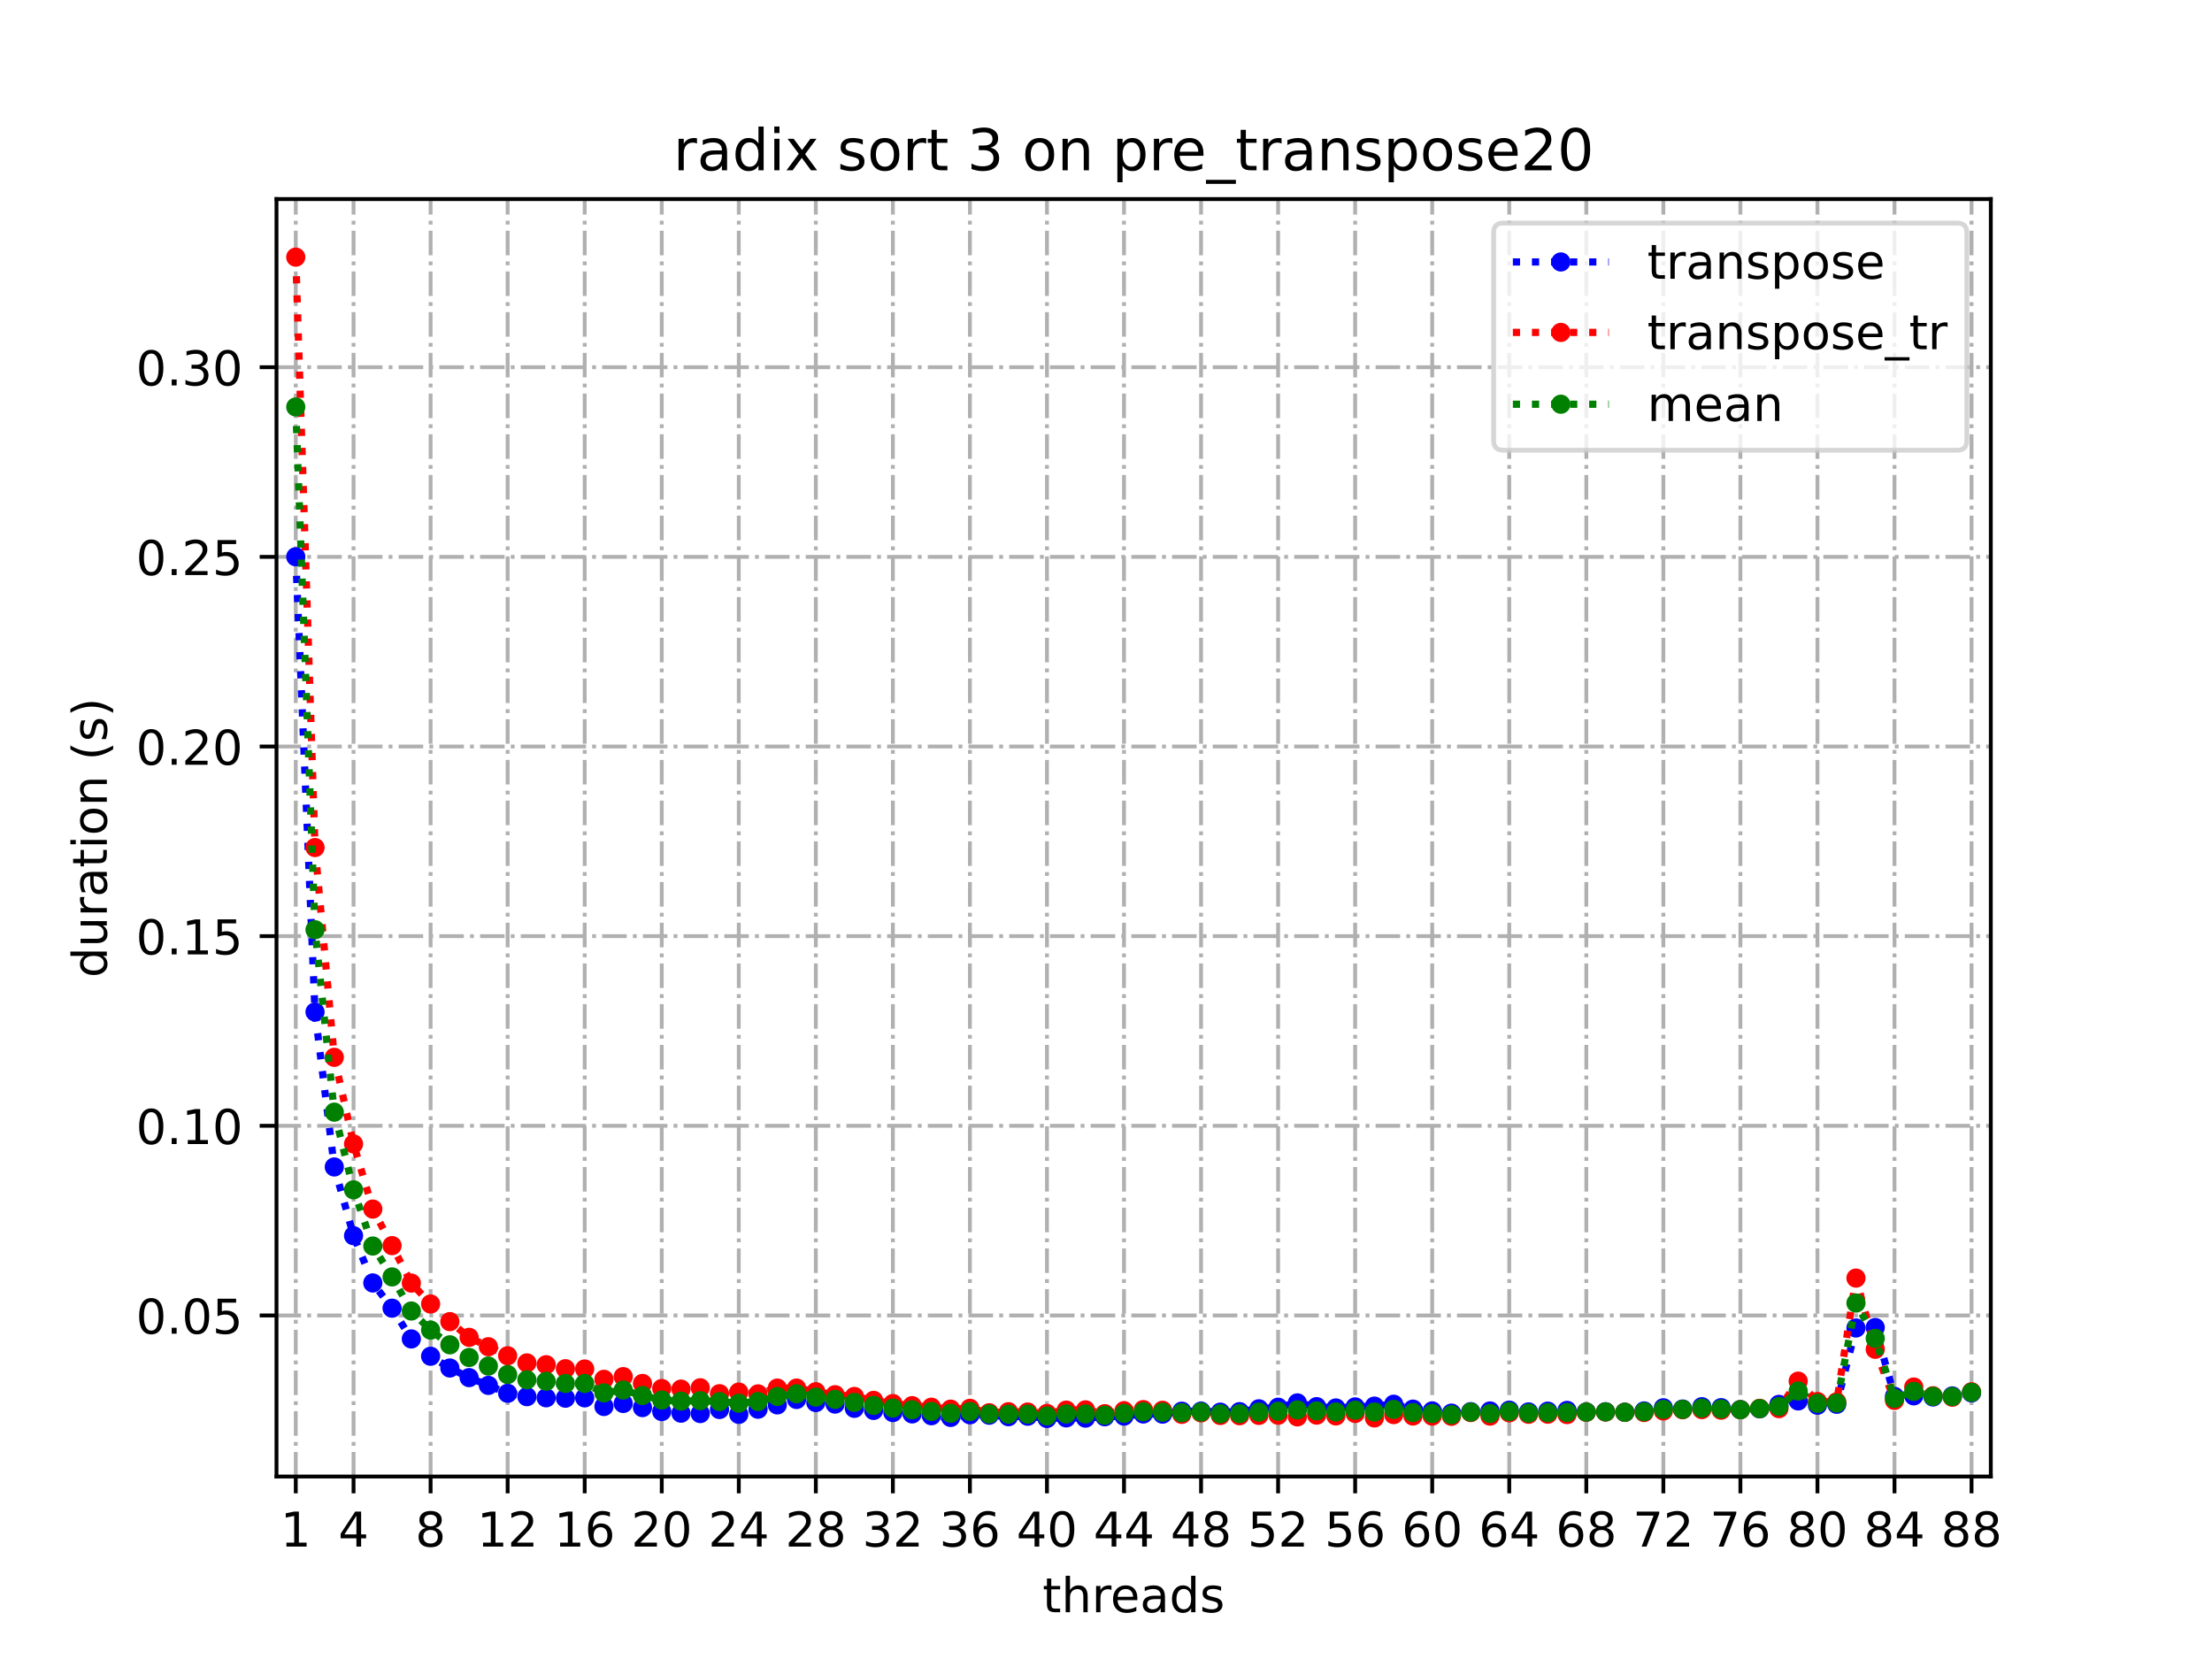 <?xml version="1.0" encoding="utf-8" standalone="no"?>
<!DOCTYPE svg PUBLIC "-//W3C//DTD SVG 1.1//EN"
  "http://www.w3.org/Graphics/SVG/1.1/DTD/svg11.dtd">
<!-- Created with matplotlib (https://matplotlib.org/) -->
<svg height="345.6pt" version="1.1" viewBox="0 0 460.8 345.6" width="460.8pt" xmlns="http://www.w3.org/2000/svg" xmlns:xlink="http://www.w3.org/1999/xlink">
 <defs>
  <style type="text/css">*{stroke-linecap:butt;stroke-linejoin:round;}</style>
 </defs>
 <g id="figure_1">
  <g id="patch_1">
   <path d="M 0 345.6 
L 460.8 345.6 
L 460.8 0 
L 0 0 
z
" style="fill:#ffffff;"/>
  </g>
  <g id="axes_1">
   <g id="patch_2">
    <path d="M 57.6 307.584 
L 414.72 307.584 
L 414.72 41.472 
L 57.6 41.472 
z
" style="fill:#ffffff;"/>
   </g>
   <g id="matplotlib.axis_1">
    <g id="xtick_1">
     <g id="line2d_1">
      <path clip-path="url(#p1cc0f4f928)" d="M 61.613 307.584 
L 61.613 41.472 
" style="fill:none;stroke:#b0b0b0;stroke-dasharray:5.12,1.28,0.8,1.28;stroke-dashoffset:0;stroke-width:0.8;"/>
     </g>
     <g id="line2d_2">
      <defs>
       <path d="M 0 0 
L 0 3.5 
" id="m42d996a43a" style="stroke:#000000;stroke-width:0.8;"/>
      </defs>
      <g>
       <use style="stroke:#000000;stroke-width:0.8;" x="61.613" xlink:href="#m42d996a43a" y="307.584"/>
      </g>
     </g>
     <g id="text_1">
      <!-- 1 -->
      <g transform="translate(58.431 322.182)scale(0.1 -0.1)">
       <defs>
        <path d="M 12.406 8.297 
L 28.516 8.297 
L 28.516 63.922 
L 10.984 60.406 
L 10.984 69.391 
L 28.422 72.906 
L 38.281 72.906 
L 38.281 8.297 
L 54.391 8.297 
L 54.391 0 
L 12.406 0 
z
" id="DejaVuSans-49"/>
       </defs>
       <use xlink:href="#DejaVuSans-49"/>
      </g>
     </g>
    </g>
    <g id="xtick_2">
     <g id="line2d_3">
      <path clip-path="url(#p1cc0f4f928)" d="M 73.65 307.584 
L 73.65 41.472 
" style="fill:none;stroke:#b0b0b0;stroke-dasharray:5.12,1.28,0.8,1.28;stroke-dashoffset:0;stroke-width:0.8;"/>
     </g>
     <g id="line2d_4">
      <g>
       <use style="stroke:#000000;stroke-width:0.8;" x="73.65" xlink:href="#m42d996a43a" y="307.584"/>
      </g>
     </g>
     <g id="text_2">
      <!-- 4 -->
      <g transform="translate(70.469 322.182)scale(0.1 -0.1)">
       <defs>
        <path d="M 37.797 64.312 
L 12.891 25.391 
L 37.797 25.391 
z
M 35.203 72.906 
L 47.609 72.906 
L 47.609 25.391 
L 58.016 25.391 
L 58.016 17.188 
L 47.609 17.188 
L 47.609 0 
L 37.797 0 
L 37.797 17.188 
L 4.891 17.188 
L 4.891 26.703 
z
" id="DejaVuSans-52"/>
       </defs>
       <use xlink:href="#DejaVuSans-52"/>
      </g>
     </g>
    </g>
    <g id="xtick_3">
     <g id="line2d_5">
      <path clip-path="url(#p1cc0f4f928)" d="M 89.701 307.584 
L 89.701 41.472 
" style="fill:none;stroke:#b0b0b0;stroke-dasharray:5.12,1.28,0.8,1.28;stroke-dashoffset:0;stroke-width:0.8;"/>
     </g>
     <g id="line2d_6">
      <g>
       <use style="stroke:#000000;stroke-width:0.8;" x="89.701" xlink:href="#m42d996a43a" y="307.584"/>
      </g>
     </g>
     <g id="text_3">
      <!-- 8 -->
      <g transform="translate(86.519 322.182)scale(0.1 -0.1)">
       <defs>
        <path d="M 31.781 34.625 
Q 24.75 34.625 20.719 30.859 
Q 16.703 27.094 16.703 20.516 
Q 16.703 13.922 20.719 10.156 
Q 24.75 6.391 31.781 6.391 
Q 38.812 6.391 42.859 10.172 
Q 46.922 13.969 46.922 20.516 
Q 46.922 27.094 42.891 30.859 
Q 38.875 34.625 31.781 34.625 
z
M 21.922 38.812 
Q 15.578 40.375 12.031 44.719 
Q 8.5 49.078 8.5 55.328 
Q 8.5 64.062 14.719 69.141 
Q 20.953 74.219 31.781 74.219 
Q 42.672 74.219 48.875 69.141 
Q 55.078 64.062 55.078 55.328 
Q 55.078 49.078 51.531 44.719 
Q 48 40.375 41.703 38.812 
Q 48.828 37.156 52.797 32.312 
Q 56.781 27.484 56.781 20.516 
Q 56.781 9.906 50.312 4.234 
Q 43.844 -1.422 31.781 -1.422 
Q 19.734 -1.422 13.25 4.234 
Q 6.781 9.906 6.781 20.516 
Q 6.781 27.484 10.781 32.312 
Q 14.797 37.156 21.922 38.812 
z
M 18.312 54.391 
Q 18.312 48.734 21.844 45.562 
Q 25.391 42.391 31.781 42.391 
Q 38.141 42.391 41.719 45.562 
Q 45.312 48.734 45.312 54.391 
Q 45.312 60.062 41.719 63.234 
Q 38.141 66.406 31.781 66.406 
Q 25.391 66.406 21.844 63.234 
Q 18.312 60.062 18.312 54.391 
z
" id="DejaVuSans-56"/>
       </defs>
       <use xlink:href="#DejaVuSans-56"/>
      </g>
     </g>
    </g>
    <g id="xtick_4">
     <g id="line2d_7">
      <path clip-path="url(#p1cc0f4f928)" d="M 105.751 307.584 
L 105.751 41.472 
" style="fill:none;stroke:#b0b0b0;stroke-dasharray:5.12,1.28,0.8,1.28;stroke-dashoffset:0;stroke-width:0.8;"/>
     </g>
     <g id="line2d_8">
      <g>
       <use style="stroke:#000000;stroke-width:0.8;" x="105.751" xlink:href="#m42d996a43a" y="307.584"/>
      </g>
     </g>
     <g id="text_4">
      <!-- 12 -->
      <g transform="translate(99.389 322.182)scale(0.1 -0.1)">
       <defs>
        <path d="M 19.188 8.297 
L 53.609 8.297 
L 53.609 0 
L 7.328 0 
L 7.328 8.297 
Q 12.938 14.109 22.625 23.891 
Q 32.328 33.688 34.812 36.531 
Q 39.547 41.844 41.422 45.531 
Q 43.312 49.219 43.312 52.781 
Q 43.312 58.594 39.234 62.25 
Q 35.156 65.922 28.609 65.922 
Q 23.969 65.922 18.812 64.312 
Q 13.672 62.703 7.812 59.422 
L 7.812 69.391 
Q 13.766 71.781 18.938 73 
Q 24.125 74.219 28.422 74.219 
Q 39.75 74.219 46.484 68.547 
Q 53.219 62.891 53.219 53.422 
Q 53.219 48.922 51.531 44.891 
Q 49.859 40.875 45.406 35.406 
Q 44.188 33.984 37.641 27.219 
Q 31.109 20.453 19.188 8.297 
z
" id="DejaVuSans-50"/>
       </defs>
       <use xlink:href="#DejaVuSans-49"/>
       <use x="63.623" xlink:href="#DejaVuSans-50"/>
      </g>
     </g>
    </g>
    <g id="xtick_5">
     <g id="line2d_9">
      <path clip-path="url(#p1cc0f4f928)" d="M 121.801 307.584 
L 121.801 41.472 
" style="fill:none;stroke:#b0b0b0;stroke-dasharray:5.12,1.28,0.8,1.28;stroke-dashoffset:0;stroke-width:0.8;"/>
     </g>
     <g id="line2d_10">
      <g>
       <use style="stroke:#000000;stroke-width:0.8;" x="121.801" xlink:href="#m42d996a43a" y="307.584"/>
      </g>
     </g>
     <g id="text_5">
      <!-- 16 -->
      <g transform="translate(115.439 322.182)scale(0.1 -0.1)">
       <defs>
        <path d="M 33.016 40.375 
Q 26.375 40.375 22.484 35.828 
Q 18.609 31.297 18.609 23.391 
Q 18.609 15.531 22.484 10.953 
Q 26.375 6.391 33.016 6.391 
Q 39.656 6.391 43.531 10.953 
Q 47.406 15.531 47.406 23.391 
Q 47.406 31.297 43.531 35.828 
Q 39.656 40.375 33.016 40.375 
z
M 52.594 71.297 
L 52.594 62.312 
Q 48.875 64.062 45.094 64.984 
Q 41.312 65.922 37.594 65.922 
Q 27.828 65.922 22.672 59.328 
Q 17.531 52.734 16.797 39.406 
Q 19.672 43.656 24.016 45.922 
Q 28.375 48.188 33.594 48.188 
Q 44.578 48.188 50.953 41.516 
Q 57.328 34.859 57.328 23.391 
Q 57.328 12.156 50.688 5.359 
Q 44.047 -1.422 33.016 -1.422 
Q 20.359 -1.422 13.672 8.266 
Q 6.984 17.969 6.984 36.375 
Q 6.984 53.656 15.188 63.938 
Q 23.391 74.219 37.203 74.219 
Q 40.922 74.219 44.703 73.484 
Q 48.484 72.75 52.594 71.297 
z
" id="DejaVuSans-54"/>
       </defs>
       <use xlink:href="#DejaVuSans-49"/>
       <use x="63.623" xlink:href="#DejaVuSans-54"/>
      </g>
     </g>
    </g>
    <g id="xtick_6">
     <g id="line2d_11">
      <path clip-path="url(#p1cc0f4f928)" d="M 137.852 307.584 
L 137.852 41.472 
" style="fill:none;stroke:#b0b0b0;stroke-dasharray:5.12,1.28,0.8,1.28;stroke-dashoffset:0;stroke-width:0.8;"/>
     </g>
     <g id="line2d_12">
      <g>
       <use style="stroke:#000000;stroke-width:0.8;" x="137.852" xlink:href="#m42d996a43a" y="307.584"/>
      </g>
     </g>
     <g id="text_6">
      <!-- 20 -->
      <g transform="translate(131.489 322.182)scale(0.1 -0.1)">
       <defs>
        <path d="M 31.781 66.406 
Q 24.172 66.406 20.328 58.906 
Q 16.5 51.422 16.5 36.375 
Q 16.5 21.391 20.328 13.891 
Q 24.172 6.391 31.781 6.391 
Q 39.453 6.391 43.281 13.891 
Q 47.125 21.391 47.125 36.375 
Q 47.125 51.422 43.281 58.906 
Q 39.453 66.406 31.781 66.406 
z
M 31.781 74.219 
Q 44.047 74.219 50.516 64.516 
Q 56.984 54.828 56.984 36.375 
Q 56.984 17.969 50.516 8.266 
Q 44.047 -1.422 31.781 -1.422 
Q 19.531 -1.422 13.062 8.266 
Q 6.594 17.969 6.594 36.375 
Q 6.594 54.828 13.062 64.516 
Q 19.531 74.219 31.781 74.219 
z
" id="DejaVuSans-48"/>
       </defs>
       <use xlink:href="#DejaVuSans-50"/>
       <use x="63.623" xlink:href="#DejaVuSans-48"/>
      </g>
     </g>
    </g>
    <g id="xtick_7">
     <g id="line2d_13">
      <path clip-path="url(#p1cc0f4f928)" d="M 153.902 307.584 
L 153.902 41.472 
" style="fill:none;stroke:#b0b0b0;stroke-dasharray:5.12,1.28,0.8,1.28;stroke-dashoffset:0;stroke-width:0.8;"/>
     </g>
     <g id="line2d_14">
      <g>
       <use style="stroke:#000000;stroke-width:0.8;" x="153.902" xlink:href="#m42d996a43a" y="307.584"/>
      </g>
     </g>
     <g id="text_7">
      <!-- 24 -->
      <g transform="translate(147.54 322.182)scale(0.1 -0.1)">
       <use xlink:href="#DejaVuSans-50"/>
       <use x="63.623" xlink:href="#DejaVuSans-52"/>
      </g>
     </g>
    </g>
    <g id="xtick_8">
     <g id="line2d_15">
      <path clip-path="url(#p1cc0f4f928)" d="M 169.952 307.584 
L 169.952 41.472 
" style="fill:none;stroke:#b0b0b0;stroke-dasharray:5.12,1.28,0.8,1.28;stroke-dashoffset:0;stroke-width:0.8;"/>
     </g>
     <g id="line2d_16">
      <g>
       <use style="stroke:#000000;stroke-width:0.8;" x="169.952" xlink:href="#m42d996a43a" y="307.584"/>
      </g>
     </g>
     <g id="text_8">
      <!-- 28 -->
      <g transform="translate(163.59 322.182)scale(0.1 -0.1)">
       <use xlink:href="#DejaVuSans-50"/>
       <use x="63.623" xlink:href="#DejaVuSans-56"/>
      </g>
     </g>
    </g>
    <g id="xtick_9">
     <g id="line2d_17">
      <path clip-path="url(#p1cc0f4f928)" d="M 186.003 307.584 
L 186.003 41.472 
" style="fill:none;stroke:#b0b0b0;stroke-dasharray:5.12,1.28,0.8,1.28;stroke-dashoffset:0;stroke-width:0.8;"/>
     </g>
     <g id="line2d_18">
      <g>
       <use style="stroke:#000000;stroke-width:0.8;" x="186.003" xlink:href="#m42d996a43a" y="307.584"/>
      </g>
     </g>
     <g id="text_9">
      <!-- 32 -->
      <g transform="translate(179.64 322.182)scale(0.1 -0.1)">
       <defs>
        <path d="M 40.578 39.312 
Q 47.656 37.797 51.625 33 
Q 55.609 28.219 55.609 21.188 
Q 55.609 10.406 48.188 4.484 
Q 40.766 -1.422 27.094 -1.422 
Q 22.516 -1.422 17.656 -0.516 
Q 12.797 0.391 7.625 2.203 
L 7.625 11.719 
Q 11.719 9.328 16.594 8.109 
Q 21.484 6.891 26.812 6.891 
Q 36.078 6.891 40.938 10.547 
Q 45.797 14.203 45.797 21.188 
Q 45.797 27.641 41.281 31.266 
Q 36.766 34.906 28.719 34.906 
L 20.219 34.906 
L 20.219 43.016 
L 29.109 43.016 
Q 36.375 43.016 40.234 45.922 
Q 44.094 48.828 44.094 54.297 
Q 44.094 59.906 40.109 62.906 
Q 36.141 65.922 28.719 65.922 
Q 24.656 65.922 20.016 65.031 
Q 15.375 64.156 9.812 62.312 
L 9.812 71.094 
Q 15.438 72.656 20.344 73.438 
Q 25.25 74.219 29.594 74.219 
Q 40.828 74.219 47.359 69.109 
Q 53.906 64.016 53.906 55.328 
Q 53.906 49.266 50.438 45.094 
Q 46.969 40.922 40.578 39.312 
z
" id="DejaVuSans-51"/>
       </defs>
       <use xlink:href="#DejaVuSans-51"/>
       <use x="63.623" xlink:href="#DejaVuSans-50"/>
      </g>
     </g>
    </g>
    <g id="xtick_10">
     <g id="line2d_19">
      <path clip-path="url(#p1cc0f4f928)" d="M 202.053 307.584 
L 202.053 41.472 
" style="fill:none;stroke:#b0b0b0;stroke-dasharray:5.12,1.28,0.8,1.28;stroke-dashoffset:0;stroke-width:0.8;"/>
     </g>
     <g id="line2d_20">
      <g>
       <use style="stroke:#000000;stroke-width:0.8;" x="202.053" xlink:href="#m42d996a43a" y="307.584"/>
      </g>
     </g>
     <g id="text_10">
      <!-- 36 -->
      <g transform="translate(195.691 322.182)scale(0.1 -0.1)">
       <use xlink:href="#DejaVuSans-51"/>
       <use x="63.623" xlink:href="#DejaVuSans-54"/>
      </g>
     </g>
    </g>
    <g id="xtick_11">
     <g id="line2d_21">
      <path clip-path="url(#p1cc0f4f928)" d="M 218.103 307.584 
L 218.103 41.472 
" style="fill:none;stroke:#b0b0b0;stroke-dasharray:5.12,1.28,0.8,1.28;stroke-dashoffset:0;stroke-width:0.8;"/>
     </g>
     <g id="line2d_22">
      <g>
       <use style="stroke:#000000;stroke-width:0.8;" x="218.103" xlink:href="#m42d996a43a" y="307.584"/>
      </g>
     </g>
     <g id="text_11">
      <!-- 40 -->
      <g transform="translate(211.741 322.182)scale(0.1 -0.1)">
       <use xlink:href="#DejaVuSans-52"/>
       <use x="63.623" xlink:href="#DejaVuSans-48"/>
      </g>
     </g>
    </g>
    <g id="xtick_12">
     <g id="line2d_23">
      <path clip-path="url(#p1cc0f4f928)" d="M 234.154 307.584 
L 234.154 41.472 
" style="fill:none;stroke:#b0b0b0;stroke-dasharray:5.12,1.28,0.8,1.28;stroke-dashoffset:0;stroke-width:0.8;"/>
     </g>
     <g id="line2d_24">
      <g>
       <use style="stroke:#000000;stroke-width:0.8;" x="234.154" xlink:href="#m42d996a43a" y="307.584"/>
      </g>
     </g>
     <g id="text_12">
      <!-- 44 -->
      <g transform="translate(227.791 322.182)scale(0.1 -0.1)">
       <use xlink:href="#DejaVuSans-52"/>
       <use x="63.623" xlink:href="#DejaVuSans-52"/>
      </g>
     </g>
    </g>
    <g id="xtick_13">
     <g id="line2d_25">
      <path clip-path="url(#p1cc0f4f928)" d="M 250.204 307.584 
L 250.204 41.472 
" style="fill:none;stroke:#b0b0b0;stroke-dasharray:5.12,1.28,0.8,1.28;stroke-dashoffset:0;stroke-width:0.8;"/>
     </g>
     <g id="line2d_26">
      <g>
       <use style="stroke:#000000;stroke-width:0.8;" x="250.204" xlink:href="#m42d996a43a" y="307.584"/>
      </g>
     </g>
     <g id="text_13">
      <!-- 48 -->
      <g transform="translate(243.842 322.182)scale(0.1 -0.1)">
       <use xlink:href="#DejaVuSans-52"/>
       <use x="63.623" xlink:href="#DejaVuSans-56"/>
      </g>
     </g>
    </g>
    <g id="xtick_14">
     <g id="line2d_27">
      <path clip-path="url(#p1cc0f4f928)" d="M 266.254 307.584 
L 266.254 41.472 
" style="fill:none;stroke:#b0b0b0;stroke-dasharray:5.12,1.28,0.8,1.28;stroke-dashoffset:0;stroke-width:0.8;"/>
     </g>
     <g id="line2d_28">
      <g>
       <use style="stroke:#000000;stroke-width:0.8;" x="266.254" xlink:href="#m42d996a43a" y="307.584"/>
      </g>
     </g>
     <g id="text_14">
      <!-- 52 -->
      <g transform="translate(259.892 322.182)scale(0.1 -0.1)">
       <defs>
        <path d="M 10.797 72.906 
L 49.516 72.906 
L 49.516 64.594 
L 19.828 64.594 
L 19.828 46.734 
Q 21.969 47.469 24.109 47.828 
Q 26.266 48.188 28.422 48.188 
Q 40.625 48.188 47.75 41.5 
Q 54.891 34.812 54.891 23.391 
Q 54.891 11.625 47.562 5.094 
Q 40.234 -1.422 26.906 -1.422 
Q 22.312 -1.422 17.547 -0.641 
Q 12.797 0.141 7.719 1.703 
L 7.719 11.625 
Q 12.109 9.234 16.797 8.062 
Q 21.484 6.891 26.703 6.891 
Q 35.156 6.891 40.078 11.328 
Q 45.016 15.766 45.016 23.391 
Q 45.016 31 40.078 35.438 
Q 35.156 39.891 26.703 39.891 
Q 22.75 39.891 18.812 39.016 
Q 14.891 38.141 10.797 36.281 
z
" id="DejaVuSans-53"/>
       </defs>
       <use xlink:href="#DejaVuSans-53"/>
       <use x="63.623" xlink:href="#DejaVuSans-50"/>
      </g>
     </g>
    </g>
    <g id="xtick_15">
     <g id="line2d_29">
      <path clip-path="url(#p1cc0f4f928)" d="M 282.305 307.584 
L 282.305 41.472 
" style="fill:none;stroke:#b0b0b0;stroke-dasharray:5.12,1.28,0.8,1.28;stroke-dashoffset:0;stroke-width:0.8;"/>
     </g>
     <g id="line2d_30">
      <g>
       <use style="stroke:#000000;stroke-width:0.8;" x="282.305" xlink:href="#m42d996a43a" y="307.584"/>
      </g>
     </g>
     <g id="text_15">
      <!-- 56 -->
      <g transform="translate(275.942 322.182)scale(0.1 -0.1)">
       <use xlink:href="#DejaVuSans-53"/>
       <use x="63.623" xlink:href="#DejaVuSans-54"/>
      </g>
     </g>
    </g>
    <g id="xtick_16">
     <g id="line2d_31">
      <path clip-path="url(#p1cc0f4f928)" d="M 298.355 307.584 
L 298.355 41.472 
" style="fill:none;stroke:#b0b0b0;stroke-dasharray:5.12,1.28,0.8,1.28;stroke-dashoffset:0;stroke-width:0.8;"/>
     </g>
     <g id="line2d_32">
      <g>
       <use style="stroke:#000000;stroke-width:0.8;" x="298.355" xlink:href="#m42d996a43a" y="307.584"/>
      </g>
     </g>
     <g id="text_16">
      <!-- 60 -->
      <g transform="translate(291.993 322.182)scale(0.1 -0.1)">
       <use xlink:href="#DejaVuSans-54"/>
       <use x="63.623" xlink:href="#DejaVuSans-48"/>
      </g>
     </g>
    </g>
    <g id="xtick_17">
     <g id="line2d_33">
      <path clip-path="url(#p1cc0f4f928)" d="M 314.405 307.584 
L 314.405 41.472 
" style="fill:none;stroke:#b0b0b0;stroke-dasharray:5.12,1.28,0.8,1.28;stroke-dashoffset:0;stroke-width:0.8;"/>
     </g>
     <g id="line2d_34">
      <g>
       <use style="stroke:#000000;stroke-width:0.8;" x="314.405" xlink:href="#m42d996a43a" y="307.584"/>
      </g>
     </g>
     <g id="text_17">
      <!-- 64 -->
      <g transform="translate(308.043 322.182)scale(0.1 -0.1)">
       <use xlink:href="#DejaVuSans-54"/>
       <use x="63.623" xlink:href="#DejaVuSans-52"/>
      </g>
     </g>
    </g>
    <g id="xtick_18">
     <g id="line2d_35">
      <path clip-path="url(#p1cc0f4f928)" d="M 330.456 307.584 
L 330.456 41.472 
" style="fill:none;stroke:#b0b0b0;stroke-dasharray:5.12,1.28,0.8,1.28;stroke-dashoffset:0;stroke-width:0.8;"/>
     </g>
     <g id="line2d_36">
      <g>
       <use style="stroke:#000000;stroke-width:0.8;" x="330.456" xlink:href="#m42d996a43a" y="307.584"/>
      </g>
     </g>
     <g id="text_18">
      <!-- 68 -->
      <g transform="translate(324.093 322.182)scale(0.1 -0.1)">
       <use xlink:href="#DejaVuSans-54"/>
       <use x="63.623" xlink:href="#DejaVuSans-56"/>
      </g>
     </g>
    </g>
    <g id="xtick_19">
     <g id="line2d_37">
      <path clip-path="url(#p1cc0f4f928)" d="M 346.506 307.584 
L 346.506 41.472 
" style="fill:none;stroke:#b0b0b0;stroke-dasharray:5.12,1.28,0.8,1.28;stroke-dashoffset:0;stroke-width:0.8;"/>
     </g>
     <g id="line2d_38">
      <g>
       <use style="stroke:#000000;stroke-width:0.8;" x="346.506" xlink:href="#m42d996a43a" y="307.584"/>
      </g>
     </g>
     <g id="text_19">
      <!-- 72 -->
      <g transform="translate(340.144 322.182)scale(0.1 -0.1)">
       <defs>
        <path d="M 8.203 72.906 
L 55.078 72.906 
L 55.078 68.703 
L 28.609 0 
L 18.312 0 
L 43.219 64.594 
L 8.203 64.594 
z
" id="DejaVuSans-55"/>
       </defs>
       <use xlink:href="#DejaVuSans-55"/>
       <use x="63.623" xlink:href="#DejaVuSans-50"/>
      </g>
     </g>
    </g>
    <g id="xtick_20">
     <g id="line2d_39">
      <path clip-path="url(#p1cc0f4f928)" d="M 362.556 307.584 
L 362.556 41.472 
" style="fill:none;stroke:#b0b0b0;stroke-dasharray:5.12,1.28,0.8,1.28;stroke-dashoffset:0;stroke-width:0.8;"/>
     </g>
     <g id="line2d_40">
      <g>
       <use style="stroke:#000000;stroke-width:0.8;" x="362.556" xlink:href="#m42d996a43a" y="307.584"/>
      </g>
     </g>
     <g id="text_20">
      <!-- 76 -->
      <g transform="translate(356.194 322.182)scale(0.1 -0.1)">
       <use xlink:href="#DejaVuSans-55"/>
       <use x="63.623" xlink:href="#DejaVuSans-54"/>
      </g>
     </g>
    </g>
    <g id="xtick_21">
     <g id="line2d_41">
      <path clip-path="url(#p1cc0f4f928)" d="M 378.607 307.584 
L 378.607 41.472 
" style="fill:none;stroke:#b0b0b0;stroke-dasharray:5.12,1.28,0.8,1.28;stroke-dashoffset:0;stroke-width:0.8;"/>
     </g>
     <g id="line2d_42">
      <g>
       <use style="stroke:#000000;stroke-width:0.8;" x="378.607" xlink:href="#m42d996a43a" y="307.584"/>
      </g>
     </g>
     <g id="text_21">
      <!-- 80 -->
      <g transform="translate(372.244 322.182)scale(0.1 -0.1)">
       <use xlink:href="#DejaVuSans-56"/>
       <use x="63.623" xlink:href="#DejaVuSans-48"/>
      </g>
     </g>
    </g>
    <g id="xtick_22">
     <g id="line2d_43">
      <path clip-path="url(#p1cc0f4f928)" d="M 394.657 307.584 
L 394.657 41.472 
" style="fill:none;stroke:#b0b0b0;stroke-dasharray:5.12,1.28,0.8,1.28;stroke-dashoffset:0;stroke-width:0.8;"/>
     </g>
     <g id="line2d_44">
      <g>
       <use style="stroke:#000000;stroke-width:0.8;" x="394.657" xlink:href="#m42d996a43a" y="307.584"/>
      </g>
     </g>
     <g id="text_22">
      <!-- 84 -->
      <g transform="translate(388.295 322.182)scale(0.1 -0.1)">
       <use xlink:href="#DejaVuSans-56"/>
       <use x="63.623" xlink:href="#DejaVuSans-52"/>
      </g>
     </g>
    </g>
    <g id="xtick_23">
     <g id="line2d_45">
      <path clip-path="url(#p1cc0f4f928)" d="M 410.707 307.584 
L 410.707 41.472 
" style="fill:none;stroke:#b0b0b0;stroke-dasharray:5.12,1.28,0.8,1.28;stroke-dashoffset:0;stroke-width:0.8;"/>
     </g>
     <g id="line2d_46">
      <g>
       <use style="stroke:#000000;stroke-width:0.8;" x="410.707" xlink:href="#m42d996a43a" y="307.584"/>
      </g>
     </g>
     <g id="text_23">
      <!-- 88 -->
      <g transform="translate(404.345 322.182)scale(0.1 -0.1)">
       <use xlink:href="#DejaVuSans-56"/>
       <use x="63.623" xlink:href="#DejaVuSans-56"/>
      </g>
     </g>
    </g>
    <g id="text_24">
     <!-- threads -->
     <g transform="translate(217.169 335.861)scale(0.1 -0.1)">
      <defs>
       <path d="M 18.312 70.219 
L 18.312 54.688 
L 36.812 54.688 
L 36.812 47.703 
L 18.312 47.703 
L 18.312 18.016 
Q 18.312 11.328 20.141 9.422 
Q 21.969 7.516 27.594 7.516 
L 36.812 7.516 
L 36.812 0 
L 27.594 0 
Q 17.188 0 13.234 3.875 
Q 9.281 7.766 9.281 18.016 
L 9.281 47.703 
L 2.688 47.703 
L 2.688 54.688 
L 9.281 54.688 
L 9.281 70.219 
z
" id="DejaVuSans-116"/>
       <path d="M 54.891 33.016 
L 54.891 0 
L 45.906 0 
L 45.906 32.719 
Q 45.906 40.484 42.875 44.328 
Q 39.844 48.188 33.797 48.188 
Q 26.516 48.188 22.312 43.547 
Q 18.109 38.922 18.109 30.906 
L 18.109 0 
L 9.078 0 
L 9.078 75.984 
L 18.109 75.984 
L 18.109 46.188 
Q 21.344 51.125 25.703 53.562 
Q 30.078 56 35.797 56 
Q 45.219 56 50.047 50.172 
Q 54.891 44.344 54.891 33.016 
z
" id="DejaVuSans-104"/>
       <path d="M 41.109 46.297 
Q 39.594 47.172 37.812 47.578 
Q 36.031 48 33.891 48 
Q 26.266 48 22.188 43.047 
Q 18.109 38.094 18.109 28.812 
L 18.109 0 
L 9.078 0 
L 9.078 54.688 
L 18.109 54.688 
L 18.109 46.188 
Q 20.953 51.172 25.484 53.578 
Q 30.031 56 36.531 56 
Q 37.453 56 38.578 55.875 
Q 39.703 55.766 41.062 55.516 
z
" id="DejaVuSans-114"/>
       <path d="M 56.203 29.594 
L 56.203 25.203 
L 14.891 25.203 
Q 15.484 15.922 20.484 11.062 
Q 25.484 6.203 34.422 6.203 
Q 39.594 6.203 44.453 7.469 
Q 49.312 8.734 54.109 11.281 
L 54.109 2.781 
Q 49.266 0.734 44.188 -0.344 
Q 39.109 -1.422 33.891 -1.422 
Q 20.797 -1.422 13.156 6.188 
Q 5.516 13.812 5.516 26.812 
Q 5.516 40.234 12.766 48.109 
Q 20.016 56 32.328 56 
Q 43.359 56 49.781 48.891 
Q 56.203 41.797 56.203 29.594 
z
M 47.219 32.234 
Q 47.125 39.594 43.094 43.984 
Q 39.062 48.391 32.422 48.391 
Q 24.906 48.391 20.391 44.141 
Q 15.875 39.891 15.188 32.172 
z
" id="DejaVuSans-101"/>
       <path d="M 34.281 27.484 
Q 23.391 27.484 19.188 25 
Q 14.984 22.516 14.984 16.5 
Q 14.984 11.719 18.141 8.906 
Q 21.297 6.109 26.703 6.109 
Q 34.188 6.109 38.703 11.406 
Q 43.219 16.703 43.219 25.484 
L 43.219 27.484 
z
M 52.203 31.203 
L 52.203 0 
L 43.219 0 
L 43.219 8.297 
Q 40.141 3.328 35.547 0.953 
Q 30.953 -1.422 24.312 -1.422 
Q 15.922 -1.422 10.953 3.297 
Q 6 8.016 6 15.922 
Q 6 25.141 12.172 29.828 
Q 18.359 34.516 30.609 34.516 
L 43.219 34.516 
L 43.219 35.406 
Q 43.219 41.609 39.141 45 
Q 35.062 48.391 27.688 48.391 
Q 23 48.391 18.547 47.266 
Q 14.109 46.141 10.016 43.891 
L 10.016 52.203 
Q 14.938 54.109 19.578 55.047 
Q 24.219 56 28.609 56 
Q 40.484 56 46.344 49.844 
Q 52.203 43.703 52.203 31.203 
z
" id="DejaVuSans-97"/>
       <path d="M 45.406 46.391 
L 45.406 75.984 
L 54.391 75.984 
L 54.391 0 
L 45.406 0 
L 45.406 8.203 
Q 42.578 3.328 38.25 0.953 
Q 33.938 -1.422 27.875 -1.422 
Q 17.969 -1.422 11.734 6.484 
Q 5.516 14.406 5.516 27.297 
Q 5.516 40.188 11.734 48.094 
Q 17.969 56 27.875 56 
Q 33.938 56 38.25 53.625 
Q 42.578 51.266 45.406 46.391 
z
M 14.797 27.297 
Q 14.797 17.391 18.875 11.75 
Q 22.953 6.109 30.078 6.109 
Q 37.203 6.109 41.297 11.75 
Q 45.406 17.391 45.406 27.297 
Q 45.406 37.203 41.297 42.844 
Q 37.203 48.484 30.078 48.484 
Q 22.953 48.484 18.875 42.844 
Q 14.797 37.203 14.797 27.297 
z
" id="DejaVuSans-100"/>
       <path d="M 44.281 53.078 
L 44.281 44.578 
Q 40.484 46.531 36.375 47.5 
Q 32.281 48.484 27.875 48.484 
Q 21.188 48.484 17.844 46.438 
Q 14.5 44.391 14.5 40.281 
Q 14.5 37.156 16.891 35.375 
Q 19.281 33.594 26.516 31.984 
L 29.594 31.297 
Q 39.156 29.25 43.188 25.516 
Q 47.219 21.781 47.219 15.094 
Q 47.219 7.469 41.188 3.016 
Q 35.156 -1.422 24.609 -1.422 
Q 20.219 -1.422 15.453 -0.562 
Q 10.688 0.297 5.422 2 
L 5.422 11.281 
Q 10.406 8.688 15.234 7.391 
Q 20.062 6.109 24.812 6.109 
Q 31.156 6.109 34.562 8.281 
Q 37.984 10.453 37.984 14.406 
Q 37.984 18.062 35.516 20.016 
Q 33.062 21.969 24.703 23.781 
L 21.578 24.516 
Q 13.234 26.266 9.516 29.906 
Q 5.812 33.547 5.812 39.891 
Q 5.812 47.609 11.281 51.797 
Q 16.75 56 26.812 56 
Q 31.781 56 36.172 55.266 
Q 40.578 54.547 44.281 53.078 
z
" id="DejaVuSans-115"/>
      </defs>
      <use xlink:href="#DejaVuSans-116"/>
      <use x="39.209" xlink:href="#DejaVuSans-104"/>
      <use x="102.588" xlink:href="#DejaVuSans-114"/>
      <use x="141.451" xlink:href="#DejaVuSans-101"/>
      <use x="202.975" xlink:href="#DejaVuSans-97"/>
      <use x="264.254" xlink:href="#DejaVuSans-100"/>
      <use x="327.73" xlink:href="#DejaVuSans-115"/>
     </g>
    </g>
   </g>
   <g id="matplotlib.axis_2">
    <g id="ytick_1">
     <g id="line2d_47">
      <path clip-path="url(#p1cc0f4f928)" d="M 57.6 274.034 
L 414.72 274.034 
" style="fill:none;stroke:#b0b0b0;stroke-dasharray:5.12,1.28,0.8,1.28;stroke-dashoffset:0;stroke-width:0.8;"/>
     </g>
     <g id="line2d_48">
      <defs>
       <path d="M 0 0 
L -3.5 0 
" id="md6effe8835" style="stroke:#000000;stroke-width:0.8;"/>
      </defs>
      <g>
       <use style="stroke:#000000;stroke-width:0.8;" x="57.6" xlink:href="#md6effe8835" y="274.034"/>
      </g>
     </g>
     <g id="text_25">
      <!-- 0.05 -->
      <g transform="translate(28.334 277.833)scale(0.1 -0.1)">
       <defs>
        <path d="M 10.688 12.406 
L 21 12.406 
L 21 0 
L 10.688 0 
z
" id="DejaVuSans-46"/>
       </defs>
       <use xlink:href="#DejaVuSans-48"/>
       <use x="63.623" xlink:href="#DejaVuSans-46"/>
       <use x="95.41" xlink:href="#DejaVuSans-48"/>
       <use x="159.033" xlink:href="#DejaVuSans-53"/>
      </g>
     </g>
    </g>
    <g id="ytick_2">
     <g id="line2d_49">
      <path clip-path="url(#p1cc0f4f928)" d="M 57.6 234.526 
L 414.72 234.526 
" style="fill:none;stroke:#b0b0b0;stroke-dasharray:5.12,1.28,0.8,1.28;stroke-dashoffset:0;stroke-width:0.8;"/>
     </g>
     <g id="line2d_50">
      <g>
       <use style="stroke:#000000;stroke-width:0.8;" x="57.6" xlink:href="#md6effe8835" y="234.526"/>
      </g>
     </g>
     <g id="text_26">
      <!-- 0.10 -->
      <g transform="translate(28.334 238.325)scale(0.1 -0.1)">
       <use xlink:href="#DejaVuSans-48"/>
       <use x="63.623" xlink:href="#DejaVuSans-46"/>
       <use x="95.41" xlink:href="#DejaVuSans-49"/>
       <use x="159.033" xlink:href="#DejaVuSans-48"/>
      </g>
     </g>
    </g>
    <g id="ytick_3">
     <g id="line2d_51">
      <path clip-path="url(#p1cc0f4f928)" d="M 57.6 195.018 
L 414.72 195.018 
" style="fill:none;stroke:#b0b0b0;stroke-dasharray:5.12,1.28,0.8,1.28;stroke-dashoffset:0;stroke-width:0.8;"/>
     </g>
     <g id="line2d_52">
      <g>
       <use style="stroke:#000000;stroke-width:0.8;" x="57.6" xlink:href="#md6effe8835" y="195.018"/>
      </g>
     </g>
     <g id="text_27">
      <!-- 0.15 -->
      <g transform="translate(28.334 198.817)scale(0.1 -0.1)">
       <use xlink:href="#DejaVuSans-48"/>
       <use x="63.623" xlink:href="#DejaVuSans-46"/>
       <use x="95.41" xlink:href="#DejaVuSans-49"/>
       <use x="159.033" xlink:href="#DejaVuSans-53"/>
      </g>
     </g>
    </g>
    <g id="ytick_4">
     <g id="line2d_53">
      <path clip-path="url(#p1cc0f4f928)" d="M 57.6 155.51 
L 414.72 155.51 
" style="fill:none;stroke:#b0b0b0;stroke-dasharray:5.12,1.28,0.8,1.28;stroke-dashoffset:0;stroke-width:0.8;"/>
     </g>
     <g id="line2d_54">
      <g>
       <use style="stroke:#000000;stroke-width:0.8;" x="57.6" xlink:href="#md6effe8835" y="155.51"/>
      </g>
     </g>
     <g id="text_28">
      <!-- 0.20 -->
      <g transform="translate(28.334 159.309)scale(0.1 -0.1)">
       <use xlink:href="#DejaVuSans-48"/>
       <use x="63.623" xlink:href="#DejaVuSans-46"/>
       <use x="95.41" xlink:href="#DejaVuSans-50"/>
       <use x="159.033" xlink:href="#DejaVuSans-48"/>
      </g>
     </g>
    </g>
    <g id="ytick_5">
     <g id="line2d_55">
      <path clip-path="url(#p1cc0f4f928)" d="M 57.6 116.002 
L 414.72 116.002 
" style="fill:none;stroke:#b0b0b0;stroke-dasharray:5.12,1.28,0.8,1.28;stroke-dashoffset:0;stroke-width:0.8;"/>
     </g>
     <g id="line2d_56">
      <g>
       <use style="stroke:#000000;stroke-width:0.8;" x="57.6" xlink:href="#md6effe8835" y="116.002"/>
      </g>
     </g>
     <g id="text_29">
      <!-- 0.25 -->
      <g transform="translate(28.334 119.801)scale(0.1 -0.1)">
       <use xlink:href="#DejaVuSans-48"/>
       <use x="63.623" xlink:href="#DejaVuSans-46"/>
       <use x="95.41" xlink:href="#DejaVuSans-50"/>
       <use x="159.033" xlink:href="#DejaVuSans-53"/>
      </g>
     </g>
    </g>
    <g id="ytick_6">
     <g id="line2d_57">
      <path clip-path="url(#p1cc0f4f928)" d="M 57.6 76.494 
L 414.72 76.494 
" style="fill:none;stroke:#b0b0b0;stroke-dasharray:5.12,1.28,0.8,1.28;stroke-dashoffset:0;stroke-width:0.8;"/>
     </g>
     <g id="line2d_58">
      <g>
       <use style="stroke:#000000;stroke-width:0.8;" x="57.6" xlink:href="#md6effe8835" y="76.494"/>
      </g>
     </g>
     <g id="text_30">
      <!-- 0.30 -->
      <g transform="translate(28.334 80.293)scale(0.1 -0.1)">
       <use xlink:href="#DejaVuSans-48"/>
       <use x="63.623" xlink:href="#DejaVuSans-46"/>
       <use x="95.41" xlink:href="#DejaVuSans-51"/>
       <use x="159.033" xlink:href="#DejaVuSans-48"/>
      </g>
     </g>
    </g>
    <g id="text_31">
     <!-- duration (s) -->
     <g transform="translate(22.255 203.663)rotate(-90)scale(0.1 -0.1)">
      <defs>
       <path d="M 8.5 21.578 
L 8.5 54.688 
L 17.484 54.688 
L 17.484 21.922 
Q 17.484 14.156 20.5 10.266 
Q 23.531 6.391 29.594 6.391 
Q 36.859 6.391 41.078 11.031 
Q 45.312 15.672 45.312 23.688 
L 45.312 54.688 
L 54.297 54.688 
L 54.297 0 
L 45.312 0 
L 45.312 8.406 
Q 42.047 3.422 37.719 1 
Q 33.406 -1.422 27.688 -1.422 
Q 18.266 -1.422 13.375 4.438 
Q 8.5 10.297 8.5 21.578 
z
M 31.109 56 
z
" id="DejaVuSans-117"/>
       <path d="M 9.422 54.688 
L 18.406 54.688 
L 18.406 0 
L 9.422 0 
z
M 9.422 75.984 
L 18.406 75.984 
L 18.406 64.594 
L 9.422 64.594 
z
" id="DejaVuSans-105"/>
       <path d="M 30.609 48.391 
Q 23.391 48.391 19.188 42.75 
Q 14.984 37.109 14.984 27.297 
Q 14.984 17.484 19.156 11.844 
Q 23.344 6.203 30.609 6.203 
Q 37.797 6.203 41.984 11.859 
Q 46.188 17.531 46.188 27.297 
Q 46.188 37.016 41.984 42.703 
Q 37.797 48.391 30.609 48.391 
z
M 30.609 56 
Q 42.328 56 49.016 48.375 
Q 55.719 40.766 55.719 27.297 
Q 55.719 13.875 49.016 6.219 
Q 42.328 -1.422 30.609 -1.422 
Q 18.844 -1.422 12.172 6.219 
Q 5.516 13.875 5.516 27.297 
Q 5.516 40.766 12.172 48.375 
Q 18.844 56 30.609 56 
z
" id="DejaVuSans-111"/>
       <path d="M 54.891 33.016 
L 54.891 0 
L 45.906 0 
L 45.906 32.719 
Q 45.906 40.484 42.875 44.328 
Q 39.844 48.188 33.797 48.188 
Q 26.516 48.188 22.312 43.547 
Q 18.109 38.922 18.109 30.906 
L 18.109 0 
L 9.078 0 
L 9.078 54.688 
L 18.109 54.688 
L 18.109 46.188 
Q 21.344 51.125 25.703 53.562 
Q 30.078 56 35.797 56 
Q 45.219 56 50.047 50.172 
Q 54.891 44.344 54.891 33.016 
z
" id="DejaVuSans-110"/>
       <path id="DejaVuSans-32"/>
       <path d="M 31 75.875 
Q 24.469 64.656 21.281 53.656 
Q 18.109 42.672 18.109 31.391 
Q 18.109 20.125 21.312 9.062 
Q 24.516 -2 31 -13.188 
L 23.188 -13.188 
Q 15.875 -1.703 12.234 9.375 
Q 8.594 20.453 8.594 31.391 
Q 8.594 42.281 12.203 53.312 
Q 15.828 64.359 23.188 75.875 
z
" id="DejaVuSans-40"/>
       <path d="M 8.016 75.875 
L 15.828 75.875 
Q 23.141 64.359 26.781 53.312 
Q 30.422 42.281 30.422 31.391 
Q 30.422 20.453 26.781 9.375 
Q 23.141 -1.703 15.828 -13.188 
L 8.016 -13.188 
Q 14.5 -2 17.703 9.062 
Q 20.906 20.125 20.906 31.391 
Q 20.906 42.672 17.703 53.656 
Q 14.5 64.656 8.016 75.875 
z
" id="DejaVuSans-41"/>
      </defs>
      <use xlink:href="#DejaVuSans-100"/>
      <use x="63.477" xlink:href="#DejaVuSans-117"/>
      <use x="126.855" xlink:href="#DejaVuSans-114"/>
      <use x="167.969" xlink:href="#DejaVuSans-97"/>
      <use x="229.248" xlink:href="#DejaVuSans-116"/>
      <use x="268.457" xlink:href="#DejaVuSans-105"/>
      <use x="296.24" xlink:href="#DejaVuSans-111"/>
      <use x="357.422" xlink:href="#DejaVuSans-110"/>
      <use x="420.801" xlink:href="#DejaVuSans-32"/>
      <use x="452.588" xlink:href="#DejaVuSans-40"/>
      <use x="491.602" xlink:href="#DejaVuSans-115"/>
      <use x="543.701" xlink:href="#DejaVuSans-41"/>
     </g>
    </g>
   </g>
   <g id="line2d_59">
    <path clip-path="url(#p1cc0f4f928)" d="M 61.613 115.984 
L 65.625 210.811 
L 69.638 243.1 
L 73.65 257.421 
L 77.663 267.267 
L 81.676 272.518 
L 85.688 278.926 
L 89.701 282.531 
L 93.713 284.98 
L 97.726 286.984 
L 101.738 288.606 
L 105.751 290.251 
L 109.764 290.953 
L 113.776 291.186 
L 117.789 291.265 
L 121.801 291.201 
L 125.814 292.997 
L 129.827 292.368 
L 133.839 293.228 
L 137.852 294.05 
L 141.864 294.39 
L 145.877 294.469 
L 149.889 293.624 
L 153.902 294.64 
L 157.915 293.565 
L 161.927 292.666 
L 165.94 291.537 
L 169.952 292.175 
L 173.965 292.497 
L 177.978 293.383 
L 181.99 293.817 
L 186.003 294.264 
L 190.015 294.539 
L 194.028 294.922 
L 198.04 295.277 
L 202.053 294.727 
L 206.066 294.815 
L 210.078 295.12 
L 214.091 295.023 
L 218.103 295.488 
L 222.116 295.37 
L 226.129 295.417 
L 230.141 295.133 
L 234.154 295.001 
L 238.166 294.558 
L 242.179 294.588 
L 246.191 293.976 
L 250.204 293.973 
L 254.217 294.182 
L 258.229 294.072 
L 262.242 293.48 
L 266.254 293.15 
L 270.267 292.248 
L 274.28 293.028 
L 278.292 293.304 
L 282.305 293.08 
L 286.317 292.919 
L 290.33 292.526 
L 294.342 293.55 
L 298.355 293.928 
L 302.368 294.38 
L 306.38 294.073 
L 310.393 293.929 
L 314.405 293.764 
L 318.418 294.129 
L 322.431 293.966 
L 326.443 293.814 
L 330.456 294.137 
L 334.468 294.084 
L 338.481 294.194 
L 342.493 293.925 
L 346.506 293.266 
L 350.519 293.525 
L 354.531 293.042 
L 358.544 293.241 
L 362.556 293.64 
L 366.569 293.491 
L 370.582 292.558 
L 374.594 291.838 
L 378.607 292.732 
L 382.619 292.538 
L 386.632 276.646 
L 390.644 276.544 
L 394.657 290.897 
L 398.67 290.782 
L 402.682 291.015 
L 406.695 290.797 
L 410.707 290.172 
" style="fill:none;stroke:#0000ff;stroke-dasharray:1.5,2.475;stroke-dashoffset:0;stroke-width:1.5;"/>
    <defs>
     <path d="M 0 1.5 
C 0.398 1.5 0.779 1.342 1.061 1.061 
C 1.342 0.779 1.5 0.398 1.5 0 
C 1.5 -0.398 1.342 -0.779 1.061 -1.061 
C 0.779 -1.342 0.398 -1.5 0 -1.5 
C -0.398 -1.5 -0.779 -1.342 -1.061 -1.061 
C -1.342 -0.779 -1.5 -0.398 -1.5 0 
C -1.5 0.398 -1.342 0.779 -1.061 1.061 
C -0.779 1.342 -0.398 1.5 0 1.5 
z
" id="m887c56d11f" style="stroke:#0000ff;"/>
    </defs>
    <g clip-path="url(#p1cc0f4f928)">
     <use style="fill:#0000ff;stroke:#0000ff;" x="61.613" xlink:href="#m887c56d11f" y="115.984"/>
     <use style="fill:#0000ff;stroke:#0000ff;" x="65.625" xlink:href="#m887c56d11f" y="210.811"/>
     <use style="fill:#0000ff;stroke:#0000ff;" x="69.638" xlink:href="#m887c56d11f" y="243.1"/>
     <use style="fill:#0000ff;stroke:#0000ff;" x="73.65" xlink:href="#m887c56d11f" y="257.421"/>
     <use style="fill:#0000ff;stroke:#0000ff;" x="77.663" xlink:href="#m887c56d11f" y="267.267"/>
     <use style="fill:#0000ff;stroke:#0000ff;" x="81.676" xlink:href="#m887c56d11f" y="272.518"/>
     <use style="fill:#0000ff;stroke:#0000ff;" x="85.688" xlink:href="#m887c56d11f" y="278.926"/>
     <use style="fill:#0000ff;stroke:#0000ff;" x="89.701" xlink:href="#m887c56d11f" y="282.531"/>
     <use style="fill:#0000ff;stroke:#0000ff;" x="93.713" xlink:href="#m887c56d11f" y="284.98"/>
     <use style="fill:#0000ff;stroke:#0000ff;" x="97.726" xlink:href="#m887c56d11f" y="286.984"/>
     <use style="fill:#0000ff;stroke:#0000ff;" x="101.738" xlink:href="#m887c56d11f" y="288.606"/>
     <use style="fill:#0000ff;stroke:#0000ff;" x="105.751" xlink:href="#m887c56d11f" y="290.251"/>
     <use style="fill:#0000ff;stroke:#0000ff;" x="109.764" xlink:href="#m887c56d11f" y="290.953"/>
     <use style="fill:#0000ff;stroke:#0000ff;" x="113.776" xlink:href="#m887c56d11f" y="291.186"/>
     <use style="fill:#0000ff;stroke:#0000ff;" x="117.789" xlink:href="#m887c56d11f" y="291.265"/>
     <use style="fill:#0000ff;stroke:#0000ff;" x="121.801" xlink:href="#m887c56d11f" y="291.201"/>
     <use style="fill:#0000ff;stroke:#0000ff;" x="125.814" xlink:href="#m887c56d11f" y="292.997"/>
     <use style="fill:#0000ff;stroke:#0000ff;" x="129.827" xlink:href="#m887c56d11f" y="292.368"/>
     <use style="fill:#0000ff;stroke:#0000ff;" x="133.839" xlink:href="#m887c56d11f" y="293.228"/>
     <use style="fill:#0000ff;stroke:#0000ff;" x="137.852" xlink:href="#m887c56d11f" y="294.05"/>
     <use style="fill:#0000ff;stroke:#0000ff;" x="141.864" xlink:href="#m887c56d11f" y="294.39"/>
     <use style="fill:#0000ff;stroke:#0000ff;" x="145.877" xlink:href="#m887c56d11f" y="294.469"/>
     <use style="fill:#0000ff;stroke:#0000ff;" x="149.889" xlink:href="#m887c56d11f" y="293.624"/>
     <use style="fill:#0000ff;stroke:#0000ff;" x="153.902" xlink:href="#m887c56d11f" y="294.64"/>
     <use style="fill:#0000ff;stroke:#0000ff;" x="157.915" xlink:href="#m887c56d11f" y="293.565"/>
     <use style="fill:#0000ff;stroke:#0000ff;" x="161.927" xlink:href="#m887c56d11f" y="292.666"/>
     <use style="fill:#0000ff;stroke:#0000ff;" x="165.94" xlink:href="#m887c56d11f" y="291.537"/>
     <use style="fill:#0000ff;stroke:#0000ff;" x="169.952" xlink:href="#m887c56d11f" y="292.175"/>
     <use style="fill:#0000ff;stroke:#0000ff;" x="173.965" xlink:href="#m887c56d11f" y="292.497"/>
     <use style="fill:#0000ff;stroke:#0000ff;" x="177.978" xlink:href="#m887c56d11f" y="293.383"/>
     <use style="fill:#0000ff;stroke:#0000ff;" x="181.99" xlink:href="#m887c56d11f" y="293.817"/>
     <use style="fill:#0000ff;stroke:#0000ff;" x="186.003" xlink:href="#m887c56d11f" y="294.264"/>
     <use style="fill:#0000ff;stroke:#0000ff;" x="190.015" xlink:href="#m887c56d11f" y="294.539"/>
     <use style="fill:#0000ff;stroke:#0000ff;" x="194.028" xlink:href="#m887c56d11f" y="294.922"/>
     <use style="fill:#0000ff;stroke:#0000ff;" x="198.04" xlink:href="#m887c56d11f" y="295.277"/>
     <use style="fill:#0000ff;stroke:#0000ff;" x="202.053" xlink:href="#m887c56d11f" y="294.727"/>
     <use style="fill:#0000ff;stroke:#0000ff;" x="206.066" xlink:href="#m887c56d11f" y="294.815"/>
     <use style="fill:#0000ff;stroke:#0000ff;" x="210.078" xlink:href="#m887c56d11f" y="295.12"/>
     <use style="fill:#0000ff;stroke:#0000ff;" x="214.091" xlink:href="#m887c56d11f" y="295.023"/>
     <use style="fill:#0000ff;stroke:#0000ff;" x="218.103" xlink:href="#m887c56d11f" y="295.488"/>
     <use style="fill:#0000ff;stroke:#0000ff;" x="222.116" xlink:href="#m887c56d11f" y="295.37"/>
     <use style="fill:#0000ff;stroke:#0000ff;" x="226.129" xlink:href="#m887c56d11f" y="295.417"/>
     <use style="fill:#0000ff;stroke:#0000ff;" x="230.141" xlink:href="#m887c56d11f" y="295.133"/>
     <use style="fill:#0000ff;stroke:#0000ff;" x="234.154" xlink:href="#m887c56d11f" y="295.001"/>
     <use style="fill:#0000ff;stroke:#0000ff;" x="238.166" xlink:href="#m887c56d11f" y="294.558"/>
     <use style="fill:#0000ff;stroke:#0000ff;" x="242.179" xlink:href="#m887c56d11f" y="294.588"/>
     <use style="fill:#0000ff;stroke:#0000ff;" x="246.191" xlink:href="#m887c56d11f" y="293.976"/>
     <use style="fill:#0000ff;stroke:#0000ff;" x="250.204" xlink:href="#m887c56d11f" y="293.973"/>
     <use style="fill:#0000ff;stroke:#0000ff;" x="254.217" xlink:href="#m887c56d11f" y="294.182"/>
     <use style="fill:#0000ff;stroke:#0000ff;" x="258.229" xlink:href="#m887c56d11f" y="294.072"/>
     <use style="fill:#0000ff;stroke:#0000ff;" x="262.242" xlink:href="#m887c56d11f" y="293.48"/>
     <use style="fill:#0000ff;stroke:#0000ff;" x="266.254" xlink:href="#m887c56d11f" y="293.15"/>
     <use style="fill:#0000ff;stroke:#0000ff;" x="270.267" xlink:href="#m887c56d11f" y="292.248"/>
     <use style="fill:#0000ff;stroke:#0000ff;" x="274.28" xlink:href="#m887c56d11f" y="293.028"/>
     <use style="fill:#0000ff;stroke:#0000ff;" x="278.292" xlink:href="#m887c56d11f" y="293.304"/>
     <use style="fill:#0000ff;stroke:#0000ff;" x="282.305" xlink:href="#m887c56d11f" y="293.08"/>
     <use style="fill:#0000ff;stroke:#0000ff;" x="286.317" xlink:href="#m887c56d11f" y="292.919"/>
     <use style="fill:#0000ff;stroke:#0000ff;" x="290.33" xlink:href="#m887c56d11f" y="292.526"/>
     <use style="fill:#0000ff;stroke:#0000ff;" x="294.342" xlink:href="#m887c56d11f" y="293.55"/>
     <use style="fill:#0000ff;stroke:#0000ff;" x="298.355" xlink:href="#m887c56d11f" y="293.928"/>
     <use style="fill:#0000ff;stroke:#0000ff;" x="302.368" xlink:href="#m887c56d11f" y="294.38"/>
     <use style="fill:#0000ff;stroke:#0000ff;" x="306.38" xlink:href="#m887c56d11f" y="294.073"/>
     <use style="fill:#0000ff;stroke:#0000ff;" x="310.393" xlink:href="#m887c56d11f" y="293.929"/>
     <use style="fill:#0000ff;stroke:#0000ff;" x="314.405" xlink:href="#m887c56d11f" y="293.764"/>
     <use style="fill:#0000ff;stroke:#0000ff;" x="318.418" xlink:href="#m887c56d11f" y="294.129"/>
     <use style="fill:#0000ff;stroke:#0000ff;" x="322.431" xlink:href="#m887c56d11f" y="293.966"/>
     <use style="fill:#0000ff;stroke:#0000ff;" x="326.443" xlink:href="#m887c56d11f" y="293.814"/>
     <use style="fill:#0000ff;stroke:#0000ff;" x="330.456" xlink:href="#m887c56d11f" y="294.137"/>
     <use style="fill:#0000ff;stroke:#0000ff;" x="334.468" xlink:href="#m887c56d11f" y="294.084"/>
     <use style="fill:#0000ff;stroke:#0000ff;" x="338.481" xlink:href="#m887c56d11f" y="294.194"/>
     <use style="fill:#0000ff;stroke:#0000ff;" x="342.493" xlink:href="#m887c56d11f" y="293.925"/>
     <use style="fill:#0000ff;stroke:#0000ff;" x="346.506" xlink:href="#m887c56d11f" y="293.266"/>
     <use style="fill:#0000ff;stroke:#0000ff;" x="350.519" xlink:href="#m887c56d11f" y="293.525"/>
     <use style="fill:#0000ff;stroke:#0000ff;" x="354.531" xlink:href="#m887c56d11f" y="293.042"/>
     <use style="fill:#0000ff;stroke:#0000ff;" x="358.544" xlink:href="#m887c56d11f" y="293.241"/>
     <use style="fill:#0000ff;stroke:#0000ff;" x="362.556" xlink:href="#m887c56d11f" y="293.64"/>
     <use style="fill:#0000ff;stroke:#0000ff;" x="366.569" xlink:href="#m887c56d11f" y="293.491"/>
     <use style="fill:#0000ff;stroke:#0000ff;" x="370.582" xlink:href="#m887c56d11f" y="292.558"/>
     <use style="fill:#0000ff;stroke:#0000ff;" x="374.594" xlink:href="#m887c56d11f" y="291.838"/>
     <use style="fill:#0000ff;stroke:#0000ff;" x="378.607" xlink:href="#m887c56d11f" y="292.732"/>
     <use style="fill:#0000ff;stroke:#0000ff;" x="382.619" xlink:href="#m887c56d11f" y="292.538"/>
     <use style="fill:#0000ff;stroke:#0000ff;" x="386.632" xlink:href="#m887c56d11f" y="276.646"/>
     <use style="fill:#0000ff;stroke:#0000ff;" x="390.644" xlink:href="#m887c56d11f" y="276.544"/>
     <use style="fill:#0000ff;stroke:#0000ff;" x="394.657" xlink:href="#m887c56d11f" y="290.897"/>
     <use style="fill:#0000ff;stroke:#0000ff;" x="398.67" xlink:href="#m887c56d11f" y="290.782"/>
     <use style="fill:#0000ff;stroke:#0000ff;" x="402.682" xlink:href="#m887c56d11f" y="291.015"/>
     <use style="fill:#0000ff;stroke:#0000ff;" x="406.695" xlink:href="#m887c56d11f" y="290.797"/>
     <use style="fill:#0000ff;stroke:#0000ff;" x="410.707" xlink:href="#m887c56d11f" y="290.172"/>
    </g>
   </g>
   <g id="line2d_60">
    <path clip-path="url(#p1cc0f4f928)" d="M 61.613 53.568 
L 65.625 176.558 
L 69.638 220.262 
L 73.65 238.303 
L 77.663 251.872 
L 81.676 259.487 
L 85.688 267.29 
L 89.701 271.644 
L 93.713 275.316 
L 97.726 278.593 
L 101.738 280.549 
L 105.751 282.429 
L 109.764 283.921 
L 113.776 284.294 
L 117.789 285.128 
L 121.801 285.185 
L 125.814 287.34 
L 129.827 286.774 
L 133.839 288.197 
L 137.852 289.257 
L 141.864 289.377 
L 145.877 289.102 
L 149.889 290.332 
L 153.902 289.996 
L 157.915 290.375 
L 161.927 289.164 
L 165.94 289.161 
L 169.952 289.919 
L 173.965 290.546 
L 177.978 290.906 
L 181.99 291.725 
L 186.003 292.389 
L 190.015 292.823 
L 194.028 293.148 
L 198.04 293.552 
L 202.053 293.379 
L 206.066 294.302 
L 210.078 294.086 
L 214.091 294.155 
L 218.103 294.453 
L 222.116 293.753 
L 226.129 293.702 
L 230.141 294.494 
L 234.154 293.877 
L 238.166 293.65 
L 242.179 293.791 
L 246.191 294.637 
L 250.204 294.322 
L 254.217 294.871 
L 258.229 294.919 
L 262.242 294.854 
L 266.254 294.816 
L 270.267 295.161 
L 274.28 294.793 
L 278.292 294.966 
L 282.305 294.447 
L 286.317 295.381 
L 290.33 294.685 
L 294.342 294.981 
L 298.355 294.997 
L 302.368 295.039 
L 306.38 294.265 
L 310.393 295.001 
L 314.405 294.317 
L 318.418 294.622 
L 322.431 294.602 
L 326.443 294.681 
L 330.456 294.2 
L 334.468 294.153 
L 338.481 294.215 
L 342.493 294.256 
L 346.506 293.933 
L 350.519 293.678 
L 354.531 293.639 
L 358.544 293.767 
L 362.556 293.67 
L 366.569 293.379 
L 370.582 293.442 
L 374.594 287.716 
L 378.607 291.963 
L 382.619 292.028 
L 386.632 266.248 
L 390.644 281.081 
L 394.657 291.734 
L 398.67 288.943 
L 402.682 290.759 
L 406.695 291.064 
L 410.707 289.933 
" style="fill:none;stroke:#ff0000;stroke-dasharray:1.5,2.475;stroke-dashoffset:0;stroke-width:1.5;"/>
    <defs>
     <path d="M 0 1.5 
C 0.398 1.5 0.779 1.342 1.061 1.061 
C 1.342 0.779 1.5 0.398 1.5 0 
C 1.5 -0.398 1.342 -0.779 1.061 -1.061 
C 0.779 -1.342 0.398 -1.5 0 -1.5 
C -0.398 -1.5 -0.779 -1.342 -1.061 -1.061 
C -1.342 -0.779 -1.5 -0.398 -1.5 0 
C -1.5 0.398 -1.342 0.779 -1.061 1.061 
C -0.779 1.342 -0.398 1.5 0 1.5 
z
" id="mf657593742" style="stroke:#ff0000;"/>
    </defs>
    <g clip-path="url(#p1cc0f4f928)">
     <use style="fill:#ff0000;stroke:#ff0000;" x="61.613" xlink:href="#mf657593742" y="53.568"/>
     <use style="fill:#ff0000;stroke:#ff0000;" x="65.625" xlink:href="#mf657593742" y="176.558"/>
     <use style="fill:#ff0000;stroke:#ff0000;" x="69.638" xlink:href="#mf657593742" y="220.262"/>
     <use style="fill:#ff0000;stroke:#ff0000;" x="73.65" xlink:href="#mf657593742" y="238.303"/>
     <use style="fill:#ff0000;stroke:#ff0000;" x="77.663" xlink:href="#mf657593742" y="251.872"/>
     <use style="fill:#ff0000;stroke:#ff0000;" x="81.676" xlink:href="#mf657593742" y="259.487"/>
     <use style="fill:#ff0000;stroke:#ff0000;" x="85.688" xlink:href="#mf657593742" y="267.29"/>
     <use style="fill:#ff0000;stroke:#ff0000;" x="89.701" xlink:href="#mf657593742" y="271.644"/>
     <use style="fill:#ff0000;stroke:#ff0000;" x="93.713" xlink:href="#mf657593742" y="275.316"/>
     <use style="fill:#ff0000;stroke:#ff0000;" x="97.726" xlink:href="#mf657593742" y="278.593"/>
     <use style="fill:#ff0000;stroke:#ff0000;" x="101.738" xlink:href="#mf657593742" y="280.549"/>
     <use style="fill:#ff0000;stroke:#ff0000;" x="105.751" xlink:href="#mf657593742" y="282.429"/>
     <use style="fill:#ff0000;stroke:#ff0000;" x="109.764" xlink:href="#mf657593742" y="283.921"/>
     <use style="fill:#ff0000;stroke:#ff0000;" x="113.776" xlink:href="#mf657593742" y="284.294"/>
     <use style="fill:#ff0000;stroke:#ff0000;" x="117.789" xlink:href="#mf657593742" y="285.128"/>
     <use style="fill:#ff0000;stroke:#ff0000;" x="121.801" xlink:href="#mf657593742" y="285.185"/>
     <use style="fill:#ff0000;stroke:#ff0000;" x="125.814" xlink:href="#mf657593742" y="287.34"/>
     <use style="fill:#ff0000;stroke:#ff0000;" x="129.827" xlink:href="#mf657593742" y="286.774"/>
     <use style="fill:#ff0000;stroke:#ff0000;" x="133.839" xlink:href="#mf657593742" y="288.197"/>
     <use style="fill:#ff0000;stroke:#ff0000;" x="137.852" xlink:href="#mf657593742" y="289.257"/>
     <use style="fill:#ff0000;stroke:#ff0000;" x="141.864" xlink:href="#mf657593742" y="289.377"/>
     <use style="fill:#ff0000;stroke:#ff0000;" x="145.877" xlink:href="#mf657593742" y="289.102"/>
     <use style="fill:#ff0000;stroke:#ff0000;" x="149.889" xlink:href="#mf657593742" y="290.332"/>
     <use style="fill:#ff0000;stroke:#ff0000;" x="153.902" xlink:href="#mf657593742" y="289.996"/>
     <use style="fill:#ff0000;stroke:#ff0000;" x="157.915" xlink:href="#mf657593742" y="290.375"/>
     <use style="fill:#ff0000;stroke:#ff0000;" x="161.927" xlink:href="#mf657593742" y="289.164"/>
     <use style="fill:#ff0000;stroke:#ff0000;" x="165.94" xlink:href="#mf657593742" y="289.161"/>
     <use style="fill:#ff0000;stroke:#ff0000;" x="169.952" xlink:href="#mf657593742" y="289.919"/>
     <use style="fill:#ff0000;stroke:#ff0000;" x="173.965" xlink:href="#mf657593742" y="290.546"/>
     <use style="fill:#ff0000;stroke:#ff0000;" x="177.978" xlink:href="#mf657593742" y="290.906"/>
     <use style="fill:#ff0000;stroke:#ff0000;" x="181.99" xlink:href="#mf657593742" y="291.725"/>
     <use style="fill:#ff0000;stroke:#ff0000;" x="186.003" xlink:href="#mf657593742" y="292.389"/>
     <use style="fill:#ff0000;stroke:#ff0000;" x="190.015" xlink:href="#mf657593742" y="292.823"/>
     <use style="fill:#ff0000;stroke:#ff0000;" x="194.028" xlink:href="#mf657593742" y="293.148"/>
     <use style="fill:#ff0000;stroke:#ff0000;" x="198.04" xlink:href="#mf657593742" y="293.552"/>
     <use style="fill:#ff0000;stroke:#ff0000;" x="202.053" xlink:href="#mf657593742" y="293.379"/>
     <use style="fill:#ff0000;stroke:#ff0000;" x="206.066" xlink:href="#mf657593742" y="294.302"/>
     <use style="fill:#ff0000;stroke:#ff0000;" x="210.078" xlink:href="#mf657593742" y="294.086"/>
     <use style="fill:#ff0000;stroke:#ff0000;" x="214.091" xlink:href="#mf657593742" y="294.155"/>
     <use style="fill:#ff0000;stroke:#ff0000;" x="218.103" xlink:href="#mf657593742" y="294.453"/>
     <use style="fill:#ff0000;stroke:#ff0000;" x="222.116" xlink:href="#mf657593742" y="293.753"/>
     <use style="fill:#ff0000;stroke:#ff0000;" x="226.129" xlink:href="#mf657593742" y="293.702"/>
     <use style="fill:#ff0000;stroke:#ff0000;" x="230.141" xlink:href="#mf657593742" y="294.494"/>
     <use style="fill:#ff0000;stroke:#ff0000;" x="234.154" xlink:href="#mf657593742" y="293.877"/>
     <use style="fill:#ff0000;stroke:#ff0000;" x="238.166" xlink:href="#mf657593742" y="293.65"/>
     <use style="fill:#ff0000;stroke:#ff0000;" x="242.179" xlink:href="#mf657593742" y="293.791"/>
     <use style="fill:#ff0000;stroke:#ff0000;" x="246.191" xlink:href="#mf657593742" y="294.637"/>
     <use style="fill:#ff0000;stroke:#ff0000;" x="250.204" xlink:href="#mf657593742" y="294.322"/>
     <use style="fill:#ff0000;stroke:#ff0000;" x="254.217" xlink:href="#mf657593742" y="294.871"/>
     <use style="fill:#ff0000;stroke:#ff0000;" x="258.229" xlink:href="#mf657593742" y="294.919"/>
     <use style="fill:#ff0000;stroke:#ff0000;" x="262.242" xlink:href="#mf657593742" y="294.854"/>
     <use style="fill:#ff0000;stroke:#ff0000;" x="266.254" xlink:href="#mf657593742" y="294.816"/>
     <use style="fill:#ff0000;stroke:#ff0000;" x="270.267" xlink:href="#mf657593742" y="295.161"/>
     <use style="fill:#ff0000;stroke:#ff0000;" x="274.28" xlink:href="#mf657593742" y="294.793"/>
     <use style="fill:#ff0000;stroke:#ff0000;" x="278.292" xlink:href="#mf657593742" y="294.966"/>
     <use style="fill:#ff0000;stroke:#ff0000;" x="282.305" xlink:href="#mf657593742" y="294.447"/>
     <use style="fill:#ff0000;stroke:#ff0000;" x="286.317" xlink:href="#mf657593742" y="295.381"/>
     <use style="fill:#ff0000;stroke:#ff0000;" x="290.33" xlink:href="#mf657593742" y="294.685"/>
     <use style="fill:#ff0000;stroke:#ff0000;" x="294.342" xlink:href="#mf657593742" y="294.981"/>
     <use style="fill:#ff0000;stroke:#ff0000;" x="298.355" xlink:href="#mf657593742" y="294.997"/>
     <use style="fill:#ff0000;stroke:#ff0000;" x="302.368" xlink:href="#mf657593742" y="295.039"/>
     <use style="fill:#ff0000;stroke:#ff0000;" x="306.38" xlink:href="#mf657593742" y="294.265"/>
     <use style="fill:#ff0000;stroke:#ff0000;" x="310.393" xlink:href="#mf657593742" y="295.001"/>
     <use style="fill:#ff0000;stroke:#ff0000;" x="314.405" xlink:href="#mf657593742" y="294.317"/>
     <use style="fill:#ff0000;stroke:#ff0000;" x="318.418" xlink:href="#mf657593742" y="294.622"/>
     <use style="fill:#ff0000;stroke:#ff0000;" x="322.431" xlink:href="#mf657593742" y="294.602"/>
     <use style="fill:#ff0000;stroke:#ff0000;" x="326.443" xlink:href="#mf657593742" y="294.681"/>
     <use style="fill:#ff0000;stroke:#ff0000;" x="330.456" xlink:href="#mf657593742" y="294.2"/>
     <use style="fill:#ff0000;stroke:#ff0000;" x="334.468" xlink:href="#mf657593742" y="294.153"/>
     <use style="fill:#ff0000;stroke:#ff0000;" x="338.481" xlink:href="#mf657593742" y="294.215"/>
     <use style="fill:#ff0000;stroke:#ff0000;" x="342.493" xlink:href="#mf657593742" y="294.256"/>
     <use style="fill:#ff0000;stroke:#ff0000;" x="346.506" xlink:href="#mf657593742" y="293.933"/>
     <use style="fill:#ff0000;stroke:#ff0000;" x="350.519" xlink:href="#mf657593742" y="293.678"/>
     <use style="fill:#ff0000;stroke:#ff0000;" x="354.531" xlink:href="#mf657593742" y="293.639"/>
     <use style="fill:#ff0000;stroke:#ff0000;" x="358.544" xlink:href="#mf657593742" y="293.767"/>
     <use style="fill:#ff0000;stroke:#ff0000;" x="362.556" xlink:href="#mf657593742" y="293.67"/>
     <use style="fill:#ff0000;stroke:#ff0000;" x="366.569" xlink:href="#mf657593742" y="293.379"/>
     <use style="fill:#ff0000;stroke:#ff0000;" x="370.582" xlink:href="#mf657593742" y="293.442"/>
     <use style="fill:#ff0000;stroke:#ff0000;" x="374.594" xlink:href="#mf657593742" y="287.716"/>
     <use style="fill:#ff0000;stroke:#ff0000;" x="378.607" xlink:href="#mf657593742" y="291.963"/>
     <use style="fill:#ff0000;stroke:#ff0000;" x="382.619" xlink:href="#mf657593742" y="292.028"/>
     <use style="fill:#ff0000;stroke:#ff0000;" x="386.632" xlink:href="#mf657593742" y="266.248"/>
     <use style="fill:#ff0000;stroke:#ff0000;" x="390.644" xlink:href="#mf657593742" y="281.081"/>
     <use style="fill:#ff0000;stroke:#ff0000;" x="394.657" xlink:href="#mf657593742" y="291.734"/>
     <use style="fill:#ff0000;stroke:#ff0000;" x="398.67" xlink:href="#mf657593742" y="288.943"/>
     <use style="fill:#ff0000;stroke:#ff0000;" x="402.682" xlink:href="#mf657593742" y="290.759"/>
     <use style="fill:#ff0000;stroke:#ff0000;" x="406.695" xlink:href="#mf657593742" y="291.064"/>
     <use style="fill:#ff0000;stroke:#ff0000;" x="410.707" xlink:href="#mf657593742" y="289.933"/>
    </g>
   </g>
   <g id="line2d_61">
    <path clip-path="url(#p1cc0f4f928)" d="M 61.613 84.776 
L 65.625 193.684 
L 69.638 231.681 
L 73.65 247.862 
L 77.663 259.569 
L 81.676 266.003 
L 85.688 273.108 
L 89.701 277.088 
L 93.713 280.148 
L 97.726 282.789 
L 101.738 284.577 
L 105.751 286.34 
L 109.764 287.437 
L 113.776 287.74 
L 117.789 288.196 
L 121.801 288.193 
L 125.814 290.169 
L 129.827 289.571 
L 133.839 290.712 
L 137.852 291.653 
L 141.864 291.884 
L 145.877 291.785 
L 149.889 291.978 
L 153.902 292.318 
L 157.915 291.97 
L 161.927 290.915 
L 165.94 290.349 
L 169.952 291.047 
L 173.965 291.522 
L 177.978 292.145 
L 181.99 292.771 
L 186.003 293.326 
L 190.015 293.681 
L 194.028 294.035 
L 198.04 294.414 
L 202.053 294.053 
L 206.066 294.558 
L 210.078 294.603 
L 214.091 294.589 
L 218.103 294.971 
L 222.116 294.561 
L 226.129 294.56 
L 230.141 294.814 
L 234.154 294.439 
L 238.166 294.104 
L 242.179 294.19 
L 246.191 294.306 
L 250.204 294.147 
L 254.217 294.527 
L 258.229 294.496 
L 262.242 294.167 
L 266.254 293.983 
L 270.267 293.705 
L 274.28 293.911 
L 278.292 294.135 
L 282.305 293.764 
L 286.317 294.15 
L 290.33 293.606 
L 294.342 294.265 
L 298.355 294.462 
L 302.368 294.709 
L 306.38 294.169 
L 310.393 294.465 
L 314.405 294.041 
L 318.418 294.376 
L 322.431 294.284 
L 326.443 294.247 
L 330.456 294.168 
L 334.468 294.119 
L 338.481 294.204 
L 342.493 294.09 
L 346.506 293.599 
L 350.519 293.601 
L 354.531 293.34 
L 358.544 293.504 
L 362.556 293.655 
L 366.569 293.435 
L 370.582 293 
L 374.594 289.777 
L 378.607 292.347 
L 382.619 292.283 
L 386.632 271.447 
L 390.644 278.813 
L 394.657 291.316 
L 398.67 289.862 
L 402.682 290.887 
L 406.695 290.931 
L 410.707 290.053 
" style="fill:none;stroke:#008000;stroke-dasharray:1.5,2.475;stroke-dashoffset:0;stroke-width:1.5;"/>
    <defs>
     <path d="M 0 1.5 
C 0.398 1.5 0.779 1.342 1.061 1.061 
C 1.342 0.779 1.5 0.398 1.5 0 
C 1.5 -0.398 1.342 -0.779 1.061 -1.061 
C 0.779 -1.342 0.398 -1.5 0 -1.5 
C -0.398 -1.5 -0.779 -1.342 -1.061 -1.061 
C -1.342 -0.779 -1.5 -0.398 -1.5 0 
C -1.5 0.398 -1.342 0.779 -1.061 1.061 
C -0.779 1.342 -0.398 1.5 0 1.5 
z
" id="m42ec68d0ab" style="stroke:#008000;"/>
    </defs>
    <g clip-path="url(#p1cc0f4f928)">
     <use style="fill:#008000;stroke:#008000;" x="61.613" xlink:href="#m42ec68d0ab" y="84.776"/>
     <use style="fill:#008000;stroke:#008000;" x="65.625" xlink:href="#m42ec68d0ab" y="193.684"/>
     <use style="fill:#008000;stroke:#008000;" x="69.638" xlink:href="#m42ec68d0ab" y="231.681"/>
     <use style="fill:#008000;stroke:#008000;" x="73.65" xlink:href="#m42ec68d0ab" y="247.862"/>
     <use style="fill:#008000;stroke:#008000;" x="77.663" xlink:href="#m42ec68d0ab" y="259.569"/>
     <use style="fill:#008000;stroke:#008000;" x="81.676" xlink:href="#m42ec68d0ab" y="266.003"/>
     <use style="fill:#008000;stroke:#008000;" x="85.688" xlink:href="#m42ec68d0ab" y="273.108"/>
     <use style="fill:#008000;stroke:#008000;" x="89.701" xlink:href="#m42ec68d0ab" y="277.088"/>
     <use style="fill:#008000;stroke:#008000;" x="93.713" xlink:href="#m42ec68d0ab" y="280.148"/>
     <use style="fill:#008000;stroke:#008000;" x="97.726" xlink:href="#m42ec68d0ab" y="282.789"/>
     <use style="fill:#008000;stroke:#008000;" x="101.738" xlink:href="#m42ec68d0ab" y="284.577"/>
     <use style="fill:#008000;stroke:#008000;" x="105.751" xlink:href="#m42ec68d0ab" y="286.34"/>
     <use style="fill:#008000;stroke:#008000;" x="109.764" xlink:href="#m42ec68d0ab" y="287.437"/>
     <use style="fill:#008000;stroke:#008000;" x="113.776" xlink:href="#m42ec68d0ab" y="287.74"/>
     <use style="fill:#008000;stroke:#008000;" x="117.789" xlink:href="#m42ec68d0ab" y="288.196"/>
     <use style="fill:#008000;stroke:#008000;" x="121.801" xlink:href="#m42ec68d0ab" y="288.193"/>
     <use style="fill:#008000;stroke:#008000;" x="125.814" xlink:href="#m42ec68d0ab" y="290.169"/>
     <use style="fill:#008000;stroke:#008000;" x="129.827" xlink:href="#m42ec68d0ab" y="289.571"/>
     <use style="fill:#008000;stroke:#008000;" x="133.839" xlink:href="#m42ec68d0ab" y="290.712"/>
     <use style="fill:#008000;stroke:#008000;" x="137.852" xlink:href="#m42ec68d0ab" y="291.653"/>
     <use style="fill:#008000;stroke:#008000;" x="141.864" xlink:href="#m42ec68d0ab" y="291.884"/>
     <use style="fill:#008000;stroke:#008000;" x="145.877" xlink:href="#m42ec68d0ab" y="291.785"/>
     <use style="fill:#008000;stroke:#008000;" x="149.889" xlink:href="#m42ec68d0ab" y="291.978"/>
     <use style="fill:#008000;stroke:#008000;" x="153.902" xlink:href="#m42ec68d0ab" y="292.318"/>
     <use style="fill:#008000;stroke:#008000;" x="157.915" xlink:href="#m42ec68d0ab" y="291.97"/>
     <use style="fill:#008000;stroke:#008000;" x="161.927" xlink:href="#m42ec68d0ab" y="290.915"/>
     <use style="fill:#008000;stroke:#008000;" x="165.94" xlink:href="#m42ec68d0ab" y="290.349"/>
     <use style="fill:#008000;stroke:#008000;" x="169.952" xlink:href="#m42ec68d0ab" y="291.047"/>
     <use style="fill:#008000;stroke:#008000;" x="173.965" xlink:href="#m42ec68d0ab" y="291.522"/>
     <use style="fill:#008000;stroke:#008000;" x="177.978" xlink:href="#m42ec68d0ab" y="292.145"/>
     <use style="fill:#008000;stroke:#008000;" x="181.99" xlink:href="#m42ec68d0ab" y="292.771"/>
     <use style="fill:#008000;stroke:#008000;" x="186.003" xlink:href="#m42ec68d0ab" y="293.326"/>
     <use style="fill:#008000;stroke:#008000;" x="190.015" xlink:href="#m42ec68d0ab" y="293.681"/>
     <use style="fill:#008000;stroke:#008000;" x="194.028" xlink:href="#m42ec68d0ab" y="294.035"/>
     <use style="fill:#008000;stroke:#008000;" x="198.04" xlink:href="#m42ec68d0ab" y="294.414"/>
     <use style="fill:#008000;stroke:#008000;" x="202.053" xlink:href="#m42ec68d0ab" y="294.053"/>
     <use style="fill:#008000;stroke:#008000;" x="206.066" xlink:href="#m42ec68d0ab" y="294.558"/>
     <use style="fill:#008000;stroke:#008000;" x="210.078" xlink:href="#m42ec68d0ab" y="294.603"/>
     <use style="fill:#008000;stroke:#008000;" x="214.091" xlink:href="#m42ec68d0ab" y="294.589"/>
     <use style="fill:#008000;stroke:#008000;" x="218.103" xlink:href="#m42ec68d0ab" y="294.971"/>
     <use style="fill:#008000;stroke:#008000;" x="222.116" xlink:href="#m42ec68d0ab" y="294.561"/>
     <use style="fill:#008000;stroke:#008000;" x="226.129" xlink:href="#m42ec68d0ab" y="294.56"/>
     <use style="fill:#008000;stroke:#008000;" x="230.141" xlink:href="#m42ec68d0ab" y="294.814"/>
     <use style="fill:#008000;stroke:#008000;" x="234.154" xlink:href="#m42ec68d0ab" y="294.439"/>
     <use style="fill:#008000;stroke:#008000;" x="238.166" xlink:href="#m42ec68d0ab" y="294.104"/>
     <use style="fill:#008000;stroke:#008000;" x="242.179" xlink:href="#m42ec68d0ab" y="294.19"/>
     <use style="fill:#008000;stroke:#008000;" x="246.191" xlink:href="#m42ec68d0ab" y="294.306"/>
     <use style="fill:#008000;stroke:#008000;" x="250.204" xlink:href="#m42ec68d0ab" y="294.147"/>
     <use style="fill:#008000;stroke:#008000;" x="254.217" xlink:href="#m42ec68d0ab" y="294.527"/>
     <use style="fill:#008000;stroke:#008000;" x="258.229" xlink:href="#m42ec68d0ab" y="294.496"/>
     <use style="fill:#008000;stroke:#008000;" x="262.242" xlink:href="#m42ec68d0ab" y="294.167"/>
     <use style="fill:#008000;stroke:#008000;" x="266.254" xlink:href="#m42ec68d0ab" y="293.983"/>
     <use style="fill:#008000;stroke:#008000;" x="270.267" xlink:href="#m42ec68d0ab" y="293.705"/>
     <use style="fill:#008000;stroke:#008000;" x="274.28" xlink:href="#m42ec68d0ab" y="293.911"/>
     <use style="fill:#008000;stroke:#008000;" x="278.292" xlink:href="#m42ec68d0ab" y="294.135"/>
     <use style="fill:#008000;stroke:#008000;" x="282.305" xlink:href="#m42ec68d0ab" y="293.764"/>
     <use style="fill:#008000;stroke:#008000;" x="286.317" xlink:href="#m42ec68d0ab" y="294.15"/>
     <use style="fill:#008000;stroke:#008000;" x="290.33" xlink:href="#m42ec68d0ab" y="293.606"/>
     <use style="fill:#008000;stroke:#008000;" x="294.342" xlink:href="#m42ec68d0ab" y="294.265"/>
     <use style="fill:#008000;stroke:#008000;" x="298.355" xlink:href="#m42ec68d0ab" y="294.462"/>
     <use style="fill:#008000;stroke:#008000;" x="302.368" xlink:href="#m42ec68d0ab" y="294.709"/>
     <use style="fill:#008000;stroke:#008000;" x="306.38" xlink:href="#m42ec68d0ab" y="294.169"/>
     <use style="fill:#008000;stroke:#008000;" x="310.393" xlink:href="#m42ec68d0ab" y="294.465"/>
     <use style="fill:#008000;stroke:#008000;" x="314.405" xlink:href="#m42ec68d0ab" y="294.041"/>
     <use style="fill:#008000;stroke:#008000;" x="318.418" xlink:href="#m42ec68d0ab" y="294.376"/>
     <use style="fill:#008000;stroke:#008000;" x="322.431" xlink:href="#m42ec68d0ab" y="294.284"/>
     <use style="fill:#008000;stroke:#008000;" x="326.443" xlink:href="#m42ec68d0ab" y="294.247"/>
     <use style="fill:#008000;stroke:#008000;" x="330.456" xlink:href="#m42ec68d0ab" y="294.168"/>
     <use style="fill:#008000;stroke:#008000;" x="334.468" xlink:href="#m42ec68d0ab" y="294.119"/>
     <use style="fill:#008000;stroke:#008000;" x="338.481" xlink:href="#m42ec68d0ab" y="294.204"/>
     <use style="fill:#008000;stroke:#008000;" x="342.493" xlink:href="#m42ec68d0ab" y="294.09"/>
     <use style="fill:#008000;stroke:#008000;" x="346.506" xlink:href="#m42ec68d0ab" y="293.599"/>
     <use style="fill:#008000;stroke:#008000;" x="350.519" xlink:href="#m42ec68d0ab" y="293.601"/>
     <use style="fill:#008000;stroke:#008000;" x="354.531" xlink:href="#m42ec68d0ab" y="293.34"/>
     <use style="fill:#008000;stroke:#008000;" x="358.544" xlink:href="#m42ec68d0ab" y="293.504"/>
     <use style="fill:#008000;stroke:#008000;" x="362.556" xlink:href="#m42ec68d0ab" y="293.655"/>
     <use style="fill:#008000;stroke:#008000;" x="366.569" xlink:href="#m42ec68d0ab" y="293.435"/>
     <use style="fill:#008000;stroke:#008000;" x="370.582" xlink:href="#m42ec68d0ab" y="293"/>
     <use style="fill:#008000;stroke:#008000;" x="374.594" xlink:href="#m42ec68d0ab" y="289.777"/>
     <use style="fill:#008000;stroke:#008000;" x="378.607" xlink:href="#m42ec68d0ab" y="292.347"/>
     <use style="fill:#008000;stroke:#008000;" x="382.619" xlink:href="#m42ec68d0ab" y="292.283"/>
     <use style="fill:#008000;stroke:#008000;" x="386.632" xlink:href="#m42ec68d0ab" y="271.447"/>
     <use style="fill:#008000;stroke:#008000;" x="390.644" xlink:href="#m42ec68d0ab" y="278.813"/>
     <use style="fill:#008000;stroke:#008000;" x="394.657" xlink:href="#m42ec68d0ab" y="291.316"/>
     <use style="fill:#008000;stroke:#008000;" x="398.67" xlink:href="#m42ec68d0ab" y="289.862"/>
     <use style="fill:#008000;stroke:#008000;" x="402.682" xlink:href="#m42ec68d0ab" y="290.887"/>
     <use style="fill:#008000;stroke:#008000;" x="406.695" xlink:href="#m42ec68d0ab" y="290.931"/>
     <use style="fill:#008000;stroke:#008000;" x="410.707" xlink:href="#m42ec68d0ab" y="290.053"/>
    </g>
   </g>
   <g id="patch_3">
    <path d="M 57.6 307.584 
L 57.6 41.472 
" style="fill:none;stroke:#000000;stroke-linecap:square;stroke-linejoin:miter;stroke-width:0.8;"/>
   </g>
   <g id="patch_4">
    <path d="M 414.72 307.584 
L 414.72 41.472 
" style="fill:none;stroke:#000000;stroke-linecap:square;stroke-linejoin:miter;stroke-width:0.8;"/>
   </g>
   <g id="patch_5">
    <path d="M 57.6 307.584 
L 414.72 307.584 
" style="fill:none;stroke:#000000;stroke-linecap:square;stroke-linejoin:miter;stroke-width:0.8;"/>
   </g>
   <g id="patch_6">
    <path d="M 57.6 41.472 
L 414.72 41.472 
" style="fill:none;stroke:#000000;stroke-linecap:square;stroke-linejoin:miter;stroke-width:0.8;"/>
   </g>
   <g id="text_32">
    <!-- radix sort 3 on pre_transpose20 -->
    <g transform="translate(140.266 35.472)scale(0.12 -0.12)">
     <defs>
      <path d="M 54.891 54.688 
L 35.109 28.078 
L 55.906 0 
L 45.312 0 
L 29.391 21.484 
L 13.484 0 
L 2.875 0 
L 24.125 28.609 
L 4.688 54.688 
L 15.281 54.688 
L 29.781 35.203 
L 44.281 54.688 
z
" id="DejaVuSans-120"/>
      <path d="M 18.109 8.203 
L 18.109 -20.797 
L 9.078 -20.797 
L 9.078 54.688 
L 18.109 54.688 
L 18.109 46.391 
Q 20.953 51.266 25.266 53.625 
Q 29.594 56 35.594 56 
Q 45.562 56 51.781 48.094 
Q 58.016 40.188 58.016 27.297 
Q 58.016 14.406 51.781 6.484 
Q 45.562 -1.422 35.594 -1.422 
Q 29.594 -1.422 25.266 0.953 
Q 20.953 3.328 18.109 8.203 
z
M 48.688 27.297 
Q 48.688 37.203 44.609 42.844 
Q 40.531 48.484 33.406 48.484 
Q 26.266 48.484 22.188 42.844 
Q 18.109 37.203 18.109 27.297 
Q 18.109 17.391 22.188 11.75 
Q 26.266 6.109 33.406 6.109 
Q 40.531 6.109 44.609 11.75 
Q 48.688 17.391 48.688 27.297 
z
" id="DejaVuSans-112"/>
      <path d="M 50.984 -16.609 
L 50.984 -23.578 
L -0.984 -23.578 
L -0.984 -16.609 
z
" id="DejaVuSans-95"/>
     </defs>
     <use xlink:href="#DejaVuSans-114"/>
     <use x="41.113" xlink:href="#DejaVuSans-97"/>
     <use x="102.393" xlink:href="#DejaVuSans-100"/>
     <use x="165.869" xlink:href="#DejaVuSans-105"/>
     <use x="193.652" xlink:href="#DejaVuSans-120"/>
     <use x="252.832" xlink:href="#DejaVuSans-32"/>
     <use x="284.619" xlink:href="#DejaVuSans-115"/>
     <use x="336.719" xlink:href="#DejaVuSans-111"/>
     <use x="397.9" xlink:href="#DejaVuSans-114"/>
     <use x="439.014" xlink:href="#DejaVuSans-116"/>
     <use x="478.223" xlink:href="#DejaVuSans-32"/>
     <use x="510.01" xlink:href="#DejaVuSans-51"/>
     <use x="573.633" xlink:href="#DejaVuSans-32"/>
     <use x="605.42" xlink:href="#DejaVuSans-111"/>
     <use x="666.602" xlink:href="#DejaVuSans-110"/>
     <use x="729.98" xlink:href="#DejaVuSans-32"/>
     <use x="761.768" xlink:href="#DejaVuSans-112"/>
     <use x="825.244" xlink:href="#DejaVuSans-114"/>
     <use x="864.107" xlink:href="#DejaVuSans-101"/>
     <use x="925.631" xlink:href="#DejaVuSans-95"/>
     <use x="975.631" xlink:href="#DejaVuSans-116"/>
     <use x="1014.84" xlink:href="#DejaVuSans-114"/>
     <use x="1055.953" xlink:href="#DejaVuSans-97"/>
     <use x="1117.232" xlink:href="#DejaVuSans-110"/>
     <use x="1180.611" xlink:href="#DejaVuSans-115"/>
     <use x="1232.711" xlink:href="#DejaVuSans-112"/>
     <use x="1296.188" xlink:href="#DejaVuSans-111"/>
     <use x="1357.369" xlink:href="#DejaVuSans-115"/>
     <use x="1409.469" xlink:href="#DejaVuSans-101"/>
     <use x="1470.992" xlink:href="#DejaVuSans-50"/>
     <use x="1534.615" xlink:href="#DejaVuSans-48"/>
    </g>
   </g>
   <g id="legend_1">
    <g id="patch_7">
     <path d="M 313.153 93.784 
L 407.72 93.784 
Q 409.72 93.784 409.72 91.784 
L 409.72 48.472 
Q 409.72 46.472 407.72 46.472 
L 313.153 46.472 
Q 311.153 46.472 311.153 48.472 
L 311.153 91.784 
Q 311.153 93.784 313.153 93.784 
z
" style="fill:#ffffff;opacity:0.8;stroke:#cccccc;stroke-linejoin:miter;"/>
    </g>
    <g id="line2d_62">
     <path d="M 315.153 54.57 
L 335.153 54.57 
" style="fill:none;stroke:#0000ff;stroke-dasharray:1.5,2.475;stroke-dashoffset:0;stroke-width:1.5;"/>
    </g>
    <g id="line2d_63">
     <g>
      <use style="fill:#0000ff;stroke:#0000ff;" x="325.153" xlink:href="#m887c56d11f" y="54.57"/>
     </g>
    </g>
    <g id="text_33">
     <!-- transpose -->
     <g transform="translate(343.153 58.07)scale(0.1 -0.1)">
      <use xlink:href="#DejaVuSans-116"/>
      <use x="39.209" xlink:href="#DejaVuSans-114"/>
      <use x="80.322" xlink:href="#DejaVuSans-97"/>
      <use x="141.602" xlink:href="#DejaVuSans-110"/>
      <use x="204.98" xlink:href="#DejaVuSans-115"/>
      <use x="257.08" xlink:href="#DejaVuSans-112"/>
      <use x="320.557" xlink:href="#DejaVuSans-111"/>
      <use x="381.738" xlink:href="#DejaVuSans-115"/>
      <use x="433.838" xlink:href="#DejaVuSans-101"/>
     </g>
    </g>
    <g id="line2d_64">
     <path d="M 315.153 69.249 
L 335.153 69.249 
" style="fill:none;stroke:#ff0000;stroke-dasharray:1.5,2.475;stroke-dashoffset:0;stroke-width:1.5;"/>
    </g>
    <g id="line2d_65">
     <g>
      <use style="fill:#ff0000;stroke:#ff0000;" x="325.153" xlink:href="#mf657593742" y="69.249"/>
     </g>
    </g>
    <g id="text_34">
     <!-- transpose_tr -->
     <g transform="translate(343.153 72.749)scale(0.1 -0.1)">
      <use xlink:href="#DejaVuSans-116"/>
      <use x="39.209" xlink:href="#DejaVuSans-114"/>
      <use x="80.322" xlink:href="#DejaVuSans-97"/>
      <use x="141.602" xlink:href="#DejaVuSans-110"/>
      <use x="204.98" xlink:href="#DejaVuSans-115"/>
      <use x="257.08" xlink:href="#DejaVuSans-112"/>
      <use x="320.557" xlink:href="#DejaVuSans-111"/>
      <use x="381.738" xlink:href="#DejaVuSans-115"/>
      <use x="433.838" xlink:href="#DejaVuSans-101"/>
      <use x="495.361" xlink:href="#DejaVuSans-95"/>
      <use x="545.361" xlink:href="#DejaVuSans-116"/>
      <use x="584.57" xlink:href="#DejaVuSans-114"/>
     </g>
    </g>
    <g id="line2d_66">
     <path d="M 315.153 84.205 
L 335.153 84.205 
" style="fill:none;stroke:#008000;stroke-dasharray:1.5,2.475;stroke-dashoffset:0;stroke-width:1.5;"/>
    </g>
    <g id="line2d_67">
     <g>
      <use style="fill:#008000;stroke:#008000;" x="325.153" xlink:href="#m42ec68d0ab" y="84.205"/>
     </g>
    </g>
    <g id="text_35">
     <!-- mean -->
     <g transform="translate(343.153 87.705)scale(0.1 -0.1)">
      <defs>
       <path d="M 52 44.188 
Q 55.375 50.25 60.062 53.125 
Q 64.75 56 71.094 56 
Q 79.641 56 84.281 50.016 
Q 88.922 44.047 88.922 33.016 
L 88.922 0 
L 79.891 0 
L 79.891 32.719 
Q 79.891 40.578 77.094 44.375 
Q 74.312 48.188 68.609 48.188 
Q 61.625 48.188 57.562 43.547 
Q 53.516 38.922 53.516 30.906 
L 53.516 0 
L 44.484 0 
L 44.484 32.719 
Q 44.484 40.625 41.703 44.406 
Q 38.922 48.188 33.109 48.188 
Q 26.219 48.188 22.156 43.531 
Q 18.109 38.875 18.109 30.906 
L 18.109 0 
L 9.078 0 
L 9.078 54.688 
L 18.109 54.688 
L 18.109 46.188 
Q 21.188 51.219 25.484 53.609 
Q 29.781 56 35.688 56 
Q 41.656 56 45.828 52.969 
Q 50 49.953 52 44.188 
z
" id="DejaVuSans-109"/>
      </defs>
      <use xlink:href="#DejaVuSans-109"/>
      <use x="97.412" xlink:href="#DejaVuSans-101"/>
      <use x="158.936" xlink:href="#DejaVuSans-97"/>
      <use x="220.215" xlink:href="#DejaVuSans-110"/>
     </g>
    </g>
   </g>
  </g>
 </g>
 <defs>
  <clipPath id="p1cc0f4f928">
   <rect height="266.112" width="357.12" x="57.6" y="41.472"/>
  </clipPath>
 </defs>
</svg>
